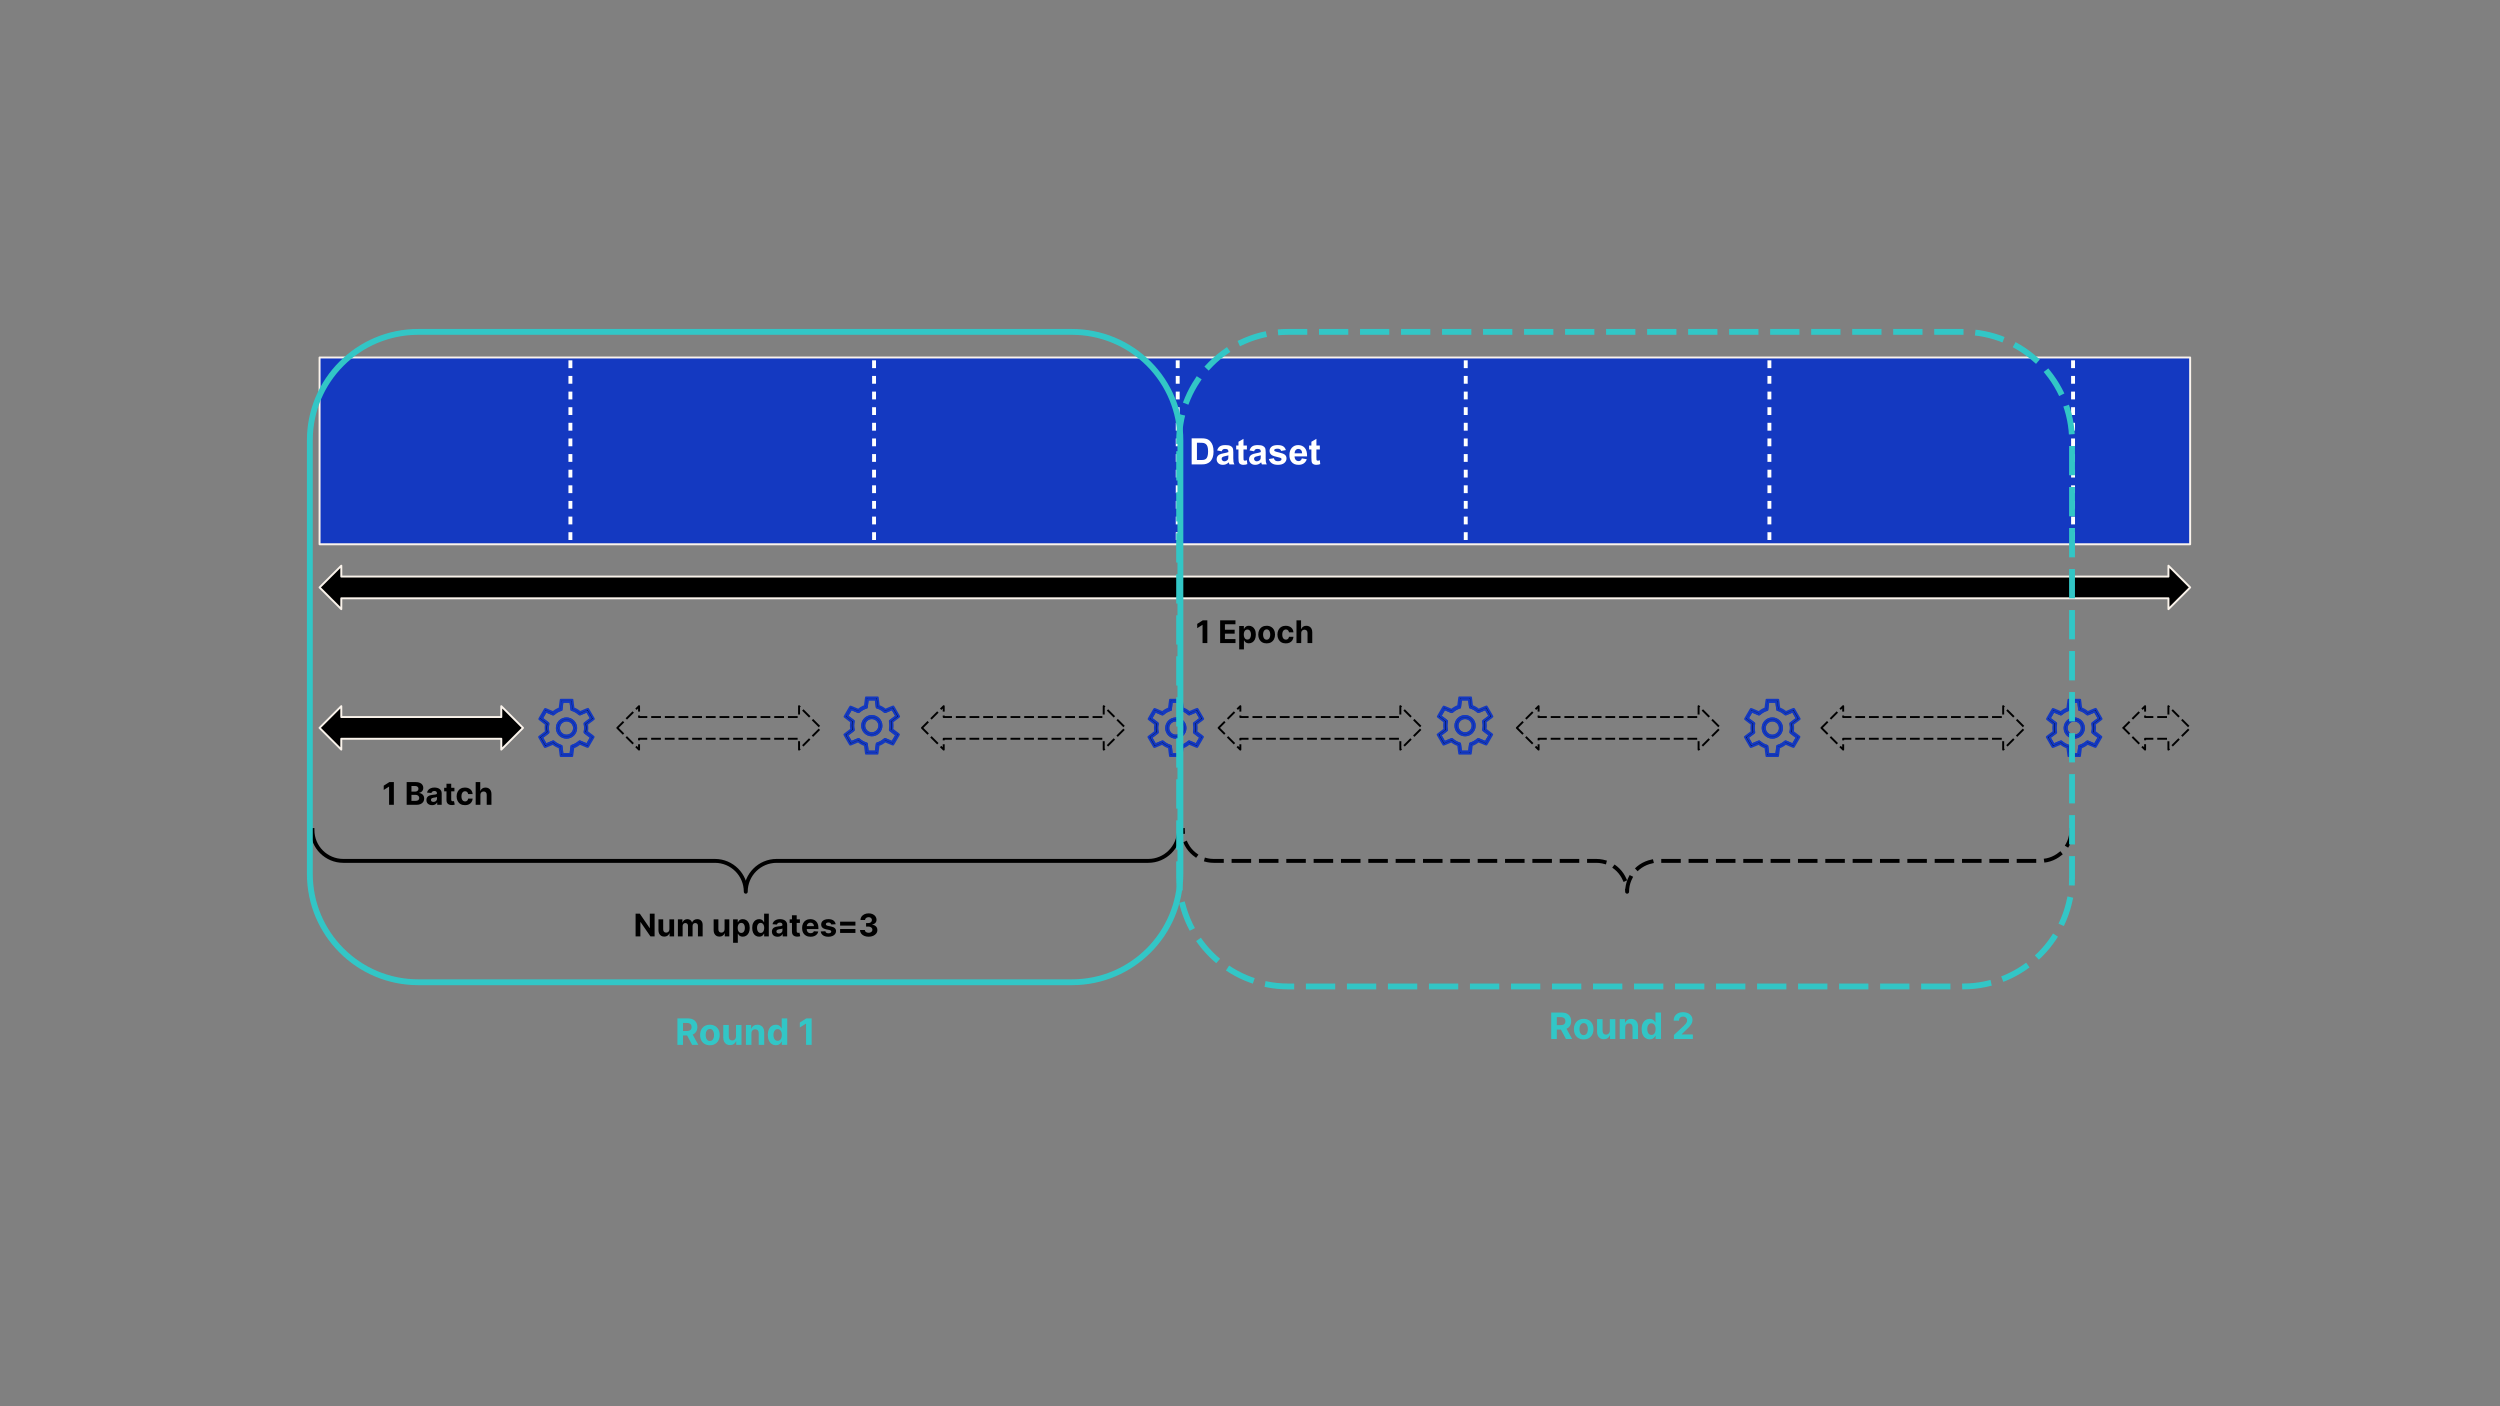 <svg version="1.1" viewBox="0.0 0.0 1280.0 720.0" fill="none" stroke="none" stroke-linecap="square" stroke-miterlimit="10" xmlns:xlink="http://www.w3.org/1999/xlink" xmlns="http://www.w3.org/2000/svg"><rect x="0.0" y="0.0" width="1280.0" height="720.0" fill="#808080" stroke="none"/><clipPath id="g1ba12280121_0_15.0"><path d="m0 0l1280.0 0l0 720.0l-1280.0 0l0 -720.0z" clip-rule="nonzero"/></clipPath><g clip-path="url(#g1ba12280121_0_15.0)"><path fill="none" d="m0 0l1280.0 0l0 720.0l-1280.0 0z" fill-rule="evenodd"/><path fill="#1439c1" d="m163.621 183.045l957.732 0l0 95.622l-957.732 0z" fill-rule="evenodd"/><path stroke="#faf3eb" stroke-width="1.0" stroke-linejoin="round" stroke-linecap="butt" d="m163.621 183.045l957.732 0l0 95.622l-957.732 0z" fill-rule="evenodd"/><path fill="#ffffff" d="m610.13 224.416l4.938 0q1.656 0 2.531 0.266q1.188 0.344 2.016 1.234q0.844 0.875 1.281 2.156q0.438 1.281 0.438 3.156q0 1.641 -0.406 2.844q-0.5 1.453 -1.438 2.359q-0.703 0.672 -1.891 1.062q-0.891 0.281 -2.391 0.281l-5.078 0l0 -13.359zm2.703 2.266l0 8.844l2.016 0q1.125 0 1.625 -0.125q0.656 -0.172 1.078 -0.562q0.438 -0.391 0.703 -1.281q0.281 -0.906 0.281 -2.453q0 -1.547 -0.281 -2.375q-0.266 -0.828 -0.766 -1.281q-0.484 -0.469 -1.234 -0.641q-0.562 -0.125 -2.219 -0.125l-1.203 0zm12.676 4.375l-2.328 -0.422q0.406 -1.406 1.359 -2.078q0.953 -0.672 2.844 -0.672q1.703 0 2.547 0.406q0.844 0.406 1.172 1.031q0.344 0.625 0.344 2.281l-0.016 3.0q0 1.266 0.109 1.875q0.125 0.609 0.469 1.297l-2.531 0q-0.109 -0.25 -0.25 -0.75q-0.062 -0.234 -0.094 -0.312q-0.656 0.641 -1.406 0.969q-0.734 0.312 -1.594 0.312q-1.484 0 -2.344 -0.812q-0.859 -0.812 -0.859 -2.047q0 -0.828 0.391 -1.469q0.391 -0.641 1.094 -0.969q0.703 -0.344 2.031 -0.609q1.797 -0.328 2.484 -0.625l0 -0.25q0 -0.75 -0.359 -1.062q-0.359 -0.312 -1.375 -0.312q-0.688 0 -1.078 0.281q-0.375 0.266 -0.609 0.938zm3.422 2.078q-0.484 0.156 -1.562 0.391q-1.062 0.219 -1.391 0.438q-0.5 0.359 -0.5 0.906q0 0.531 0.406 0.938q0.406 0.391 1.016 0.391q0.703 0 1.328 -0.469q0.469 -0.344 0.609 -0.844q0.094 -0.328 0.094 -1.25l0 -0.5zm9.485 -5.031l0 2.031l-1.75 0l0 3.906q0 1.188 0.047 1.391q0.047 0.188 0.219 0.312q0.188 0.125 0.438 0.125q0.359 0 1.031 -0.25l0.219 2.0q-0.891 0.375 -2.016 0.375q-0.703 0 -1.266 -0.234q-0.547 -0.234 -0.812 -0.594q-0.25 -0.375 -0.344 -1.0q-0.094 -0.453 -0.094 -1.812l0 -4.219l-1.172 0l0 -2.031l1.172 0l0 -1.922l2.578 -1.5l0 3.422l1.75 0zm3.681 2.953l-2.328 -0.422q0.406 -1.406 1.359 -2.078q0.953 -0.672 2.844 -0.672q1.703 0 2.547 0.406q0.844 0.406 1.172 1.031q0.344 0.625 0.344 2.281l-0.016 3.0q0 1.266 0.109 1.875q0.125 0.609 0.469 1.297l-2.531 0q-0.109 -0.25 -0.25 -0.75q-0.062 -0.234 -0.094 -0.312q-0.656 0.641 -1.406 0.969q-0.734 0.312 -1.594 0.312q-1.484 0 -2.344 -0.812q-0.859 -0.812 -0.859 -2.047q0 -0.828 0.391 -1.469q0.391 -0.641 1.094 -0.969q0.703 -0.344 2.031 -0.609q1.797 -0.328 2.484 -0.625l0 -0.25q0 -0.75 -0.359 -1.062q-0.359 -0.312 -1.375 -0.312q-0.688 0 -1.078 0.281q-0.375 0.266 -0.609 0.938zm3.422 2.078q-0.484 0.156 -1.562 0.391q-1.062 0.219 -1.391 0.438q-0.5 0.359 -0.5 0.906q0 0.531 0.406 0.938q0.406 0.391 1.016 0.391q0.703 0 1.328 -0.469q0.469 -0.344 0.609 -0.844q0.094 -0.328 0.094 -1.25l0 -0.5zm4.141 1.875l2.562 -0.391q0.172 0.75 0.672 1.141q0.5 0.391 1.406 0.391q0.984 0 1.484 -0.375q0.344 -0.25 0.344 -0.672q0 -0.297 -0.188 -0.484q-0.188 -0.188 -0.859 -0.344q-3.094 -0.688 -3.922 -1.25q-1.141 -0.781 -1.141 -2.172q0 -1.266 0.984 -2.109q1.0 -0.859 3.078 -0.859q1.984 0 2.953 0.656q0.969 0.641 1.328 1.906l-2.406 0.438q-0.156 -0.562 -0.594 -0.859q-0.422 -0.297 -1.234 -0.297q-1.0 0 -1.438 0.281q-0.297 0.203 -0.297 0.516q0 0.266 0.25 0.469q0.344 0.25 2.391 0.719q2.047 0.453 2.859 1.141q0.797 0.672 0.797 1.891q0 1.344 -1.109 2.297q-1.109 0.953 -3.281 0.953q-1.984 0 -3.141 -0.797q-1.141 -0.812 -1.5 -2.188zm16.876 -0.312l2.547 0.422q-0.484 1.406 -1.547 2.141q-1.062 0.734 -2.656 0.734q-2.516 0 -3.734 -1.656q-0.953 -1.312 -0.953 -3.328q0 -2.406 1.25 -3.766q1.266 -1.359 3.188 -1.359q2.156 0 3.406 1.422q1.25 1.422 1.188 4.375l-6.406 0q0.031 1.141 0.609 1.781q0.594 0.625 1.484 0.625q0.594 0 1.0 -0.328q0.422 -0.328 0.625 -1.062zm0.156 -2.594q-0.031 -1.109 -0.578 -1.688q-0.547 -0.578 -1.328 -0.578q-0.844 0 -1.391 0.609q-0.547 0.609 -0.531 1.656l3.828 0zm9.063 -4.0l0 2.031l-1.75 0l0 3.906q0 1.188 0.047 1.391q0.047 0.188 0.219 0.312q0.188 0.125 0.438 0.125q0.359 0 1.031 -0.25l0.219 2.0q-0.891 0.375 -2.016 0.375q-0.703 0 -1.266 -0.234q-0.547 -0.234 -0.812 -0.594q-0.25 -0.375 -0.344 -1.0q-0.094 -0.453 -0.094 -1.812l0 -4.219l-1.172 0l0 -2.031l1.172 0l0 -1.922l2.578 -1.5l0 3.422l1.75 0z" fill-rule="nonzero"/><path fill="#000000" d="m163.629 300.766l11.118 -11.118l0 5.559l935.496 0l0 -5.559l11.118 11.118l-11.118 11.118l0 -5.559l-935.496 0l0 5.559z" fill-rule="evenodd"/><path stroke="#faf3eb" stroke-width="1.0" stroke-linejoin="round" stroke-linecap="butt" d="m163.629 300.766l11.118 -11.118l0 5.559l935.496 0l0 -5.559l11.118 11.118l-11.118 11.118l0 -5.559l-935.496 0l0 5.559z" fill-rule="evenodd"/><path fill="#000000" fill-opacity="0.0" d="m602.125 304.877l80.724 0l0 38.772l-80.724 0z" fill-rule="evenodd"/><path fill="#000000" d="m618.155 317.596l0 11.641l-2.453 0l0 -9.297l-0.062 0l-2.672 1.672l0 -2.188l2.875 -1.828l2.312 0zm6.555 11.641l0 -11.641l7.844 0l0 2.031l-5.391 0l0 2.781l4.984 0l0 2.016l-4.984 0l0 2.781l5.406 0l0 2.031l-7.859 0zm9.754 3.266l0 -12.0l2.391 0l0 1.469l0.094 0q0.172 -0.344 0.469 -0.703q0.312 -0.375 0.797 -0.625q0.484 -0.25 1.219 -0.25q0.953 0 1.766 0.5q0.812 0.5 1.297 1.5q0.484 0.984 0.484 2.484q0 1.469 -0.469 2.469q-0.469 1.0 -1.281 1.516q-0.797 0.516 -1.797 0.516q-0.703 0 -1.203 -0.234q-0.484 -0.234 -0.797 -0.578q-0.312 -0.359 -0.484 -0.719l-0.062 0l0 4.656l-2.422 0zm2.359 -7.625q0 0.781 0.219 1.359q0.219 0.578 0.625 0.906q0.406 0.312 1.0 0.312q0.594 0 1.0 -0.328q0.406 -0.328 0.609 -0.906q0.219 -0.594 0.219 -1.344q0 -0.766 -0.219 -1.328q-0.203 -0.578 -0.609 -0.906q-0.406 -0.328 -1.0 -0.328q-0.594 0 -1.0 0.312q-0.406 0.312 -0.625 0.891q-0.219 0.578 -0.219 1.359zm11.697 4.531q-1.328 0 -2.297 -0.562q-0.953 -0.562 -1.484 -1.578q-0.516 -1.016 -0.516 -2.359q0 -1.359 0.516 -2.359q0.531 -1.016 1.484 -1.578q0.969 -0.578 2.297 -0.578q1.328 0 2.281 0.578q0.969 0.562 1.484 1.578q0.531 1.0 0.531 2.359q0 1.344 -0.531 2.359q-0.516 1.016 -1.484 1.578q-0.953 0.562 -2.281 0.562zm0.016 -1.875q0.594 0 1.0 -0.344q0.406 -0.344 0.609 -0.938q0.219 -0.594 0.219 -1.359q0 -0.766 -0.219 -1.359q-0.203 -0.594 -0.609 -0.938q-0.406 -0.359 -1.0 -0.359q-0.609 0 -1.031 0.359q-0.406 0.344 -0.609 0.938q-0.203 0.594 -0.203 1.359q0 0.766 0.203 1.359q0.203 0.594 0.609 0.938q0.422 0.344 1.031 0.344zm9.802 1.875q-1.344 0 -2.312 -0.562q-0.953 -0.578 -1.469 -1.594q-0.516 -1.016 -0.516 -2.344q0 -1.344 0.516 -2.359q0.531 -1.016 1.484 -1.578q0.969 -0.578 2.281 -0.578q1.156 0 2.0 0.422q0.859 0.406 1.359 1.156q0.5 0.75 0.562 1.766l-2.297 0q-0.094 -0.656 -0.5 -1.047q-0.406 -0.406 -1.078 -0.406q-0.562 0 -0.984 0.312q-0.406 0.297 -0.641 0.875q-0.234 0.578 -0.234 1.406q0 0.828 0.219 1.422q0.234 0.578 0.656 0.891q0.422 0.297 0.984 0.297q0.422 0 0.75 -0.156q0.328 -0.172 0.547 -0.5q0.219 -0.328 0.281 -0.797l2.297 0q-0.062 1.0 -0.547 1.766q-0.484 0.75 -1.344 1.188q-0.844 0.422 -2.016 0.422zm7.882 -5.219l0 5.047l-2.422 0l0 -11.641l2.344 0l0 4.453l0.109 0q0.297 -0.766 0.953 -1.203q0.656 -0.453 1.656 -0.453q0.906 0 1.578 0.406q0.688 0.391 1.062 1.125q0.375 0.734 0.375 1.75l0 5.562l-2.422 0l0 -5.125q0 -0.812 -0.406 -1.25q-0.406 -0.453 -1.156 -0.453q-0.484 0 -0.875 0.219q-0.375 0.203 -0.594 0.609q-0.203 0.391 -0.203 0.953z" fill-rule="nonzero"/><path fill="#000000" fill-opacity="0.0" d="m603.692 424.978c0 8.723 -7.072 15.795 -15.795 15.795l-190.268 0c-8.724 0 -15.795 7.072 -15.795 15.795l0 0c0 -8.723 -7.072 -15.795 -15.795 -15.795l-190.268 0l0 0c-8.723 0 -15.795 -7.072 -15.795 -15.795z" fill-rule="evenodd"/><path fill="#000000" fill-opacity="0.0" d="m603.692 424.978c0 8.723 -7.072 15.795 -15.795 15.795l-190.268 0c-8.724 0 -15.795 7.072 -15.795 15.795l0 0c0 -8.723 -7.072 -15.795 -15.795 -15.795l-190.268 0l0 0c-8.723 0 -15.795 -7.072 -15.795 -15.795" fill-rule="evenodd"/><path stroke="#000000" stroke-width="2.0" stroke-linejoin="round" stroke-linecap="butt" d="m603.692 424.978c0 8.723 -7.072 15.795 -15.795 15.795l-190.268 0c-8.724 0 -15.795 7.072 -15.795 15.795l0 0c0 -8.723 -7.072 -15.795 -15.795 -15.795l-190.268 0l0 0c-8.723 0 -15.795 -7.072 -15.795 -15.795" fill-rule="evenodd"/><path fill="#000000" fill-opacity="0.0" d="m314.117 455.081l146.205 0l0 38.772l-146.205 0z" fill-rule="evenodd"/><path fill="#000000" d="m335.155 467.801l0 11.641l-2.125 0l-5.062 -7.328l-0.094 0l0 7.328l-2.453 0l0 -11.641l2.156 0l5.016 7.328l0.109 0l0 -7.328l2.453 0zm7.574 7.922l0 -5.016l2.422 0l0 8.734l-2.328 0l0 -1.578l-0.094 0q-0.297 0.766 -0.984 1.234q-0.672 0.453 -1.656 0.453q-0.875 0 -1.547 -0.391q-0.656 -0.406 -1.031 -1.125q-0.375 -0.734 -0.375 -1.766l0 -5.562l2.422 0l0 5.125q0 0.781 0.406 1.234q0.406 0.438 1.094 0.438q0.438 0 0.812 -0.188q0.391 -0.203 0.625 -0.594q0.234 -0.406 0.234 -1.0zm4.355 3.719l0 -8.734l2.297 0l0 1.547l0.109 0q0.266 -0.766 0.906 -1.203q0.641 -0.453 1.531 -0.453q0.891 0 1.516 0.453q0.641 0.438 0.844 1.203l0.094 0q0.266 -0.75 0.969 -1.203q0.703 -0.453 1.656 -0.453q1.234 0 1.984 0.781q0.766 0.766 0.766 2.188l0 5.875l-2.406 0l0 -5.391q0 -0.734 -0.391 -1.094q-0.391 -0.359 -0.969 -0.359q-0.656 0 -1.031 0.422q-0.359 0.406 -0.359 1.094l0 5.328l-2.344 0l0 -5.438q0 -0.641 -0.375 -1.016q-0.359 -0.391 -0.953 -0.391q-0.406 0 -0.734 0.203q-0.312 0.203 -0.5 0.562q-0.188 0.359 -0.188 0.844l0 5.234l-2.422 0zm23.895 -3.719l0 -5.016l2.422 0l0 8.734l-2.328 0l0 -1.578l-0.094 0q-0.297 0.766 -0.984 1.234q-0.672 0.453 -1.656 0.453q-0.875 0 -1.547 -0.391q-0.656 -0.406 -1.031 -1.125q-0.375 -0.734 -0.375 -1.766l0 -5.562l2.422 0l0 5.125q0 0.781 0.406 1.234q0.406 0.438 1.094 0.438q0.438 0 0.812 -0.188q0.391 -0.203 0.625 -0.594q0.234 -0.406 0.234 -1.0zm4.355 6.984l0 -12.0l2.391 0l0 1.469l0.094 0q0.172 -0.344 0.469 -0.703q0.312 -0.375 0.797 -0.625q0.484 -0.25 1.219 -0.25q0.953 0 1.766 0.5q0.812 0.5 1.297 1.5q0.484 0.984 0.484 2.484q0 1.469 -0.469 2.469q-0.469 1.0 -1.281 1.516q-0.797 0.516 -1.797 0.516q-0.703 0 -1.203 -0.234q-0.484 -0.234 -0.797 -0.578q-0.312 -0.359 -0.484 -0.719l-0.062 0l0 4.656l-2.422 0zm2.359 -7.625q0 0.781 0.219 1.359q0.219 0.578 0.625 0.906q0.406 0.312 1.0 0.312q0.594 0 1.0 -0.328q0.406 -0.328 0.609 -0.906q0.219 -0.594 0.219 -1.344q0 -0.766 -0.219 -1.328q-0.203 -0.578 -0.609 -0.906q-0.406 -0.328 -1.0 -0.328q-0.594 0 -1.0 0.312q-0.406 0.312 -0.625 0.891q-0.219 0.578 -0.219 1.359zm10.979 4.5q-1.0 0 -1.812 -0.516q-0.797 -0.516 -1.266 -1.516q-0.469 -1.0 -0.469 -2.469q0 -1.5 0.484 -2.484q0.484 -1.0 1.281 -1.5q0.812 -0.5 1.766 -0.5q0.734 0 1.219 0.25q0.5 0.25 0.797 0.625q0.312 0.359 0.469 0.703l0.078 0l0 -4.375l2.406 0l0 11.641l-2.375 0l0 -1.391l-0.109 0q-0.172 0.359 -0.484 0.719q-0.297 0.344 -0.797 0.578q-0.484 0.234 -1.188 0.234zm0.766 -1.922q0.578 0 0.984 -0.312q0.406 -0.328 0.625 -0.906q0.219 -0.578 0.219 -1.359q0 -0.781 -0.219 -1.359q-0.203 -0.578 -0.625 -0.891q-0.406 -0.312 -0.984 -0.312q-0.594 0 -1.016 0.328q-0.406 0.328 -0.625 0.906q-0.203 0.562 -0.203 1.328q0 0.75 0.219 1.344q0.219 0.578 0.625 0.906q0.406 0.328 1.0 0.328zm8.665 1.953q-0.828 0 -1.484 -0.297q-0.656 -0.297 -1.031 -0.875q-0.375 -0.578 -0.375 -1.438q0 -0.734 0.266 -1.219q0.266 -0.5 0.719 -0.797q0.469 -0.297 1.047 -0.453q0.594 -0.156 1.234 -0.219q0.766 -0.078 1.234 -0.141q0.469 -0.078 0.672 -0.219q0.219 -0.141 0.219 -0.422l0 -0.031q0 -0.547 -0.344 -0.844q-0.344 -0.297 -0.953 -0.297q-0.656 0 -1.047 0.297q-0.375 0.281 -0.5 0.719l-2.25 -0.188q0.172 -0.797 0.672 -1.375q0.5 -0.578 1.297 -0.891q0.797 -0.328 1.844 -0.328q0.719 0 1.391 0.172q0.672 0.172 1.188 0.531q0.516 0.359 0.812 0.922q0.312 0.547 0.312 1.328l0 5.891l-2.297 0l0 -1.203l-0.078 0q-0.203 0.406 -0.562 0.719q-0.344 0.297 -0.844 0.484q-0.484 0.172 -1.141 0.172zm0.688 -1.672q0.547 0 0.953 -0.219q0.406 -0.219 0.641 -0.578q0.234 -0.359 0.234 -0.828l0 -0.922q-0.109 0.078 -0.312 0.141q-0.203 0.047 -0.453 0.109q-0.234 0.047 -0.484 0.078q-0.234 0.031 -0.438 0.062q-0.422 0.062 -0.75 0.203q-0.312 0.141 -0.484 0.375q-0.172 0.219 -0.172 0.562q0 0.5 0.359 0.766q0.359 0.25 0.906 0.25zm10.753 -7.234l0 1.828l-5.25 0l0 -1.828l5.25 0zm-4.062 -2.078l2.422 0l0 8.125q0 0.344 0.094 0.531q0.109 0.172 0.297 0.25q0.188 0.078 0.422 0.078q0.172 0 0.344 -0.031q0.172 -0.031 0.266 -0.047l0.375 1.797q-0.188 0.062 -0.516 0.141q-0.328 0.078 -0.797 0.094q-0.875 0.031 -1.531 -0.234q-0.656 -0.266 -1.016 -0.828q-0.359 -0.562 -0.359 -1.422l0 -8.453zm9.516 10.984q-1.344 0 -2.312 -0.547q-0.969 -0.547 -1.5 -1.547q-0.516 -1.016 -0.516 -2.406q0 -1.344 0.516 -2.359q0.531 -1.016 1.484 -1.578q0.953 -0.578 2.234 -0.578q0.859 0 1.609 0.281q0.75 0.266 1.312 0.828q0.562 0.547 0.875 1.391q0.312 0.828 0.312 1.938l0 0.656l-7.375 0l0 -1.5l5.094 0q0 -0.516 -0.234 -0.922q-0.219 -0.406 -0.625 -0.625q-0.391 -0.234 -0.922 -0.234q-0.562 0 -0.984 0.25q-0.422 0.25 -0.656 0.672q-0.234 0.422 -0.25 0.938l0 1.438q0 0.641 0.234 1.125q0.25 0.469 0.688 0.719q0.453 0.25 1.062 0.25q0.406 0 0.734 -0.109q0.344 -0.109 0.578 -0.328q0.234 -0.234 0.359 -0.562l2.234 0.141q-0.156 0.812 -0.688 1.406q-0.531 0.594 -1.359 0.938q-0.828 0.328 -1.906 0.328zm12.859 -6.406l-2.219 0.125q-0.062 -0.281 -0.25 -0.5q-0.188 -0.234 -0.5 -0.375q-0.297 -0.141 -0.719 -0.141q-0.562 0 -0.953 0.234q-0.375 0.234 -0.375 0.625q0 0.312 0.25 0.531q0.25 0.219 0.859 0.344l1.578 0.328q1.266 0.25 1.891 0.844q0.625 0.578 0.625 1.516q0 0.859 -0.5 1.516q-0.5 0.641 -1.375 1.0q-0.875 0.359 -2.0 0.359q-1.734 0 -2.766 -0.719q-1.031 -0.734 -1.203 -1.984l2.375 -0.125q0.109 0.531 0.516 0.812q0.422 0.266 1.078 0.266q0.641 0 1.016 -0.234q0.391 -0.25 0.406 -0.641q-0.016 -0.344 -0.281 -0.547q-0.266 -0.219 -0.844 -0.328l-1.516 -0.297q-1.266 -0.266 -1.891 -0.891q-0.625 -0.625 -0.625 -1.609q0 -0.844 0.453 -1.453q0.469 -0.609 1.297 -0.938q0.828 -0.328 1.953 -0.328q1.656 0 2.594 0.703q0.953 0.703 1.125 1.906zm2.27 0.703l0 -2.016l7.844 0l0 2.016l-7.844 0zm0 3.766l0 -2.016l7.844 0l0 2.016l-7.844 0zm14.609 1.922q-1.281 0 -2.281 -0.438q-0.984 -0.438 -1.562 -1.203q-0.562 -0.781 -0.578 -1.812l2.484 0q0.016 0.438 0.266 0.766q0.266 0.312 0.688 0.484q0.438 0.172 0.984 0.172q0.562 0 0.984 -0.188q0.438 -0.203 0.688 -0.547q0.25 -0.359 0.25 -0.828q0 -0.453 -0.266 -0.812q-0.266 -0.375 -0.75 -0.578q-0.469 -0.203 -1.125 -0.203l-1.094 0l0 -1.797l1.094 0q0.547 0 0.969 -0.188q0.438 -0.203 0.672 -0.547q0.25 -0.344 0.25 -0.812q0 -0.438 -0.219 -0.766q-0.203 -0.328 -0.578 -0.516q-0.359 -0.188 -0.859 -0.188q-0.5 0 -0.922 0.188q-0.406 0.172 -0.656 0.5q-0.25 0.328 -0.266 0.766l-2.359 0q0.016 -1.0 0.562 -1.766q0.562 -0.766 1.5 -1.203q0.953 -0.438 2.156 -0.438q1.203 0 2.109 0.438q0.906 0.438 1.406 1.188q0.5 0.734 0.5 1.656q0 0.969 -0.609 1.625q-0.609 0.656 -1.594 0.828l0 0.094q1.281 0.172 1.953 0.891q0.688 0.719 0.672 1.812q0.016 1.0 -0.562 1.766q-0.578 0.766 -1.594 1.219q-1.016 0.438 -2.312 0.438z" fill-rule="nonzero"/><path fill="#000000" fill-opacity="0.0" d="m1060.55 424.978c0 8.723 -7.072 15.795 -15.795 15.795l-195.874 0c-8.723 0 -15.795 7.072 -15.795 15.795l0 0c0 -8.723 -7.072 -15.795 -15.795 -15.795l-195.874 0l0 0c-8.724 0 -15.795 -7.072 -15.795 -15.795z" fill-rule="evenodd"/><path fill="#000000" fill-opacity="0.0" d="m1060.55 424.978c0 8.723 -7.072 15.795 -15.795 15.795l-195.874 0c-8.723 0 -15.795 7.072 -15.795 15.795l0 0c0 -8.723 -7.072 -15.795 -15.795 -15.795l-195.874 0l0 0c-8.724 0 -15.795 -7.072 -15.795 -15.795" fill-rule="evenodd"/><path stroke="#000000" stroke-width="2.0" stroke-linejoin="round" stroke-linecap="butt" stroke-dasharray="8.0,6.0" d="m1060.55 424.978c0 8.723 -7.072 15.795 -15.795 15.795l-195.874 0c-8.723 0 -15.795 7.072 -15.795 15.795l0 0c0 -8.723 -7.072 -15.795 -15.795 -15.795l-195.874 0l0 0c-8.724 0 -15.795 -7.072 -15.795 -15.795" fill-rule="evenodd"/><path fill="#000000" d="m163.621 372.68l11.118 -11.118l0 5.559l81.921 0l0 -5.559l11.118 11.118l-11.118 11.118l0 -5.559l-81.921 0l0 5.559z" fill-rule="evenodd"/><path stroke="#faf3eb" stroke-width="1.0" stroke-linejoin="round" stroke-linecap="butt" d="m163.621 372.68l11.118 -11.118l0 5.559l81.921 0l0 -5.559l11.118 11.118l-11.118 11.118l0 -5.559l-81.921 0l0 5.559z" fill-rule="evenodd"/><path fill="#000000" fill-opacity="0.0" d="m183.747 387.714l80.724 0l0 38.772l-80.724 0z" fill-rule="evenodd"/><path fill="#000000" d="m201.655 400.433l0 11.641l-2.453 0l0 -9.297l-0.062 0l-2.672 1.672l0 -2.188l2.875 -1.828l2.312 0zm6.555 11.641l0 -11.641l4.656 0q1.281 0 2.141 0.391q0.859 0.375 1.281 1.047q0.438 0.672 0.438 1.547q0 0.688 -0.281 1.203q-0.266 0.516 -0.734 0.844q-0.469 0.312 -1.078 0.453l0 0.109q0.656 0.031 1.234 0.391q0.594 0.344 0.953 0.969q0.359 0.609 0.359 1.469q0 0.922 -0.453 1.656q-0.453 0.719 -1.344 1.141q-0.891 0.422 -2.203 0.422l-4.969 0zm2.453 -2.016l2.016 0q1.016 0 1.484 -0.391q0.484 -0.391 0.484 -1.047q0 -0.484 -0.234 -0.859q-0.234 -0.375 -0.672 -0.578q-0.422 -0.219 -1.016 -0.219l-2.062 0l0 3.094zm0 -4.75l1.828 0q0.5 0 0.891 -0.172q0.406 -0.188 0.625 -0.516q0.234 -0.328 0.234 -0.797q0 -0.625 -0.453 -1.0q-0.438 -0.391 -1.25 -0.391l-1.875 0l0 2.875zm10.558 6.938q-0.828 0 -1.484 -0.297q-0.656 -0.297 -1.031 -0.875q-0.375 -0.578 -0.375 -1.438q0 -0.734 0.266 -1.219q0.266 -0.5 0.719 -0.797q0.469 -0.297 1.047 -0.453q0.594 -0.156 1.234 -0.219q0.766 -0.078 1.234 -0.141q0.469 -0.078 0.672 -0.219q0.219 -0.141 0.219 -0.422l0 -0.031q0 -0.547 -0.344 -0.844q-0.344 -0.297 -0.953 -0.297q-0.656 0 -1.047 0.297q-0.375 0.281 -0.5 0.719l-2.25 -0.188q0.172 -0.797 0.672 -1.375q0.5 -0.578 1.297 -0.891q0.797 -0.328 1.844 -0.328q0.719 0 1.391 0.172q0.672 0.172 1.188 0.531q0.516 0.359 0.812 0.922q0.312 0.547 0.312 1.328l0 5.891l-2.297 0l0 -1.203l-0.078 0q-0.203 0.406 -0.562 0.719q-0.344 0.297 -0.844 0.484q-0.484 0.172 -1.141 0.172zm0.688 -1.672q0.547 0 0.953 -0.219q0.406 -0.219 0.641 -0.578q0.234 -0.359 0.234 -0.828l0 -0.922q-0.109 0.078 -0.312 0.141q-0.203 0.047 -0.453 0.109q-0.234 0.047 -0.484 0.078q-0.234 0.031 -0.438 0.062q-0.422 0.062 -0.75 0.203q-0.312 0.141 -0.484 0.375q-0.172 0.219 -0.172 0.562q0 0.5 0.359 0.766q0.359 0.25 0.906 0.25zm10.753 -7.234l0 1.828l-5.25 0l0 -1.828l5.25 0zm-4.062 -2.078l2.422 0l0 8.125q0 0.344 0.094 0.531q0.109 0.172 0.297 0.25q0.188 0.078 0.422 0.078q0.172 0 0.344 -0.031q0.172 -0.031 0.266 -0.047l0.375 1.797q-0.188 0.062 -0.516 0.141q-0.328 0.078 -0.797 0.094q-0.875 0.031 -1.531 -0.234q-0.656 -0.266 -1.016 -0.828q-0.359 -0.562 -0.359 -1.422l0 -8.453zm9.484 10.984q-1.344 0 -2.312 -0.562q-0.953 -0.578 -1.469 -1.594q-0.516 -1.016 -0.516 -2.344q0 -1.344 0.516 -2.359q0.531 -1.016 1.484 -1.578q0.969 -0.578 2.281 -0.578q1.156 0 2.0 0.422q0.859 0.406 1.359 1.156q0.5 0.75 0.562 1.766l-2.297 0q-0.094 -0.656 -0.5 -1.047q-0.406 -0.406 -1.078 -0.406q-0.562 0 -0.984 0.312q-0.406 0.297 -0.641 0.875q-0.234 0.578 -0.234 1.406q0 0.828 0.219 1.422q0.234 0.578 0.656 0.891q0.422 0.297 0.984 0.297q0.422 0 0.75 -0.156q0.328 -0.172 0.547 -0.5q0.219 -0.328 0.281 -0.797l2.297 0q-0.062 1.0 -0.547 1.766q-0.484 0.75 -1.344 1.188q-0.844 0.422 -2.016 0.422zm7.882 -5.219l0 5.047l-2.422 0l0 -11.641l2.344 0l0 4.453l0.109 0q0.297 -0.766 0.953 -1.203q0.656 -0.453 1.656 -0.453q0.906 0 1.578 0.406q0.688 0.391 1.062 1.125q0.375 0.734 0.375 1.75l0 5.562l-2.422 0l0 -5.125q0 -0.812 -0.406 -1.25q-0.406 -0.453 -1.156 -0.453q-0.484 0 -0.875 0.219q-0.375 0.203 -0.594 0.609q-0.203 0.391 -0.203 0.953z" fill-rule="nonzero"/><path fill="#000000" fill-opacity="0.0" d="m316.075 372.68l11.118 -11.118l0 5.559l81.921 0l0 -5.559l11.118 11.118l-11.118 11.118l0 -5.559l-81.921 0l0 5.559z" fill-rule="evenodd"/><path stroke="#000000" stroke-width="1.0" stroke-linejoin="round" stroke-linecap="butt" stroke-dasharray="4.0,3.0" d="m316.075 372.68l11.118 -11.118l0 5.559l81.921 0l0 -5.559l11.118 11.118l-11.118 11.118l0 -5.559l-81.921 0l0 5.559z" fill-rule="evenodd"/><path fill="#000000" fill-opacity="0.0" d="m1087.169 372.68l11.118 -11.118l0 5.559l11.937 0l0 -5.559l11.118 11.118l-11.118 11.118l0 -5.559l-11.937 0l0 5.559z" fill-rule="evenodd"/><path stroke="#000000" stroke-width="1.0" stroke-linejoin="round" stroke-linecap="butt" stroke-dasharray="4.0,3.0" d="m1087.169 372.68l11.118 -11.118l0 5.559l11.937 0l0 -5.559l11.118 11.118l-11.118 11.118l0 -5.559l-11.937 0l0 5.559z" fill-rule="evenodd"/><path fill="#000000" fill-opacity="0.0" d="m1061.405 185.488l0 90.737" fill-rule="evenodd"/><path stroke="#ffffff" stroke-width="2.0" stroke-linejoin="round" stroke-linecap="butt" stroke-dasharray="2.0,6.0" d="m1061.405 185.488l0 90.737" fill-rule="evenodd"/><path fill="#000000" fill-opacity="0.0" d="m905.933 185.488l0 90.737" fill-rule="evenodd"/><path stroke="#ffffff" stroke-width="2.0" stroke-linejoin="round" stroke-linecap="butt" stroke-dasharray="2.0,6.0" d="m905.933 185.488l0 90.737" fill-rule="evenodd"/><path fill="#000000" fill-opacity="0.0" d="m750.461 185.488l0 90.737" fill-rule="evenodd"/><path stroke="#ffffff" stroke-width="2.0" stroke-linejoin="round" stroke-linecap="butt" stroke-dasharray="2.0,6.0" d="m750.461 185.488l0 90.737" fill-rule="evenodd"/><path fill="#000000" fill-opacity="0.0" d="m602.989 185.488l0 90.737" fill-rule="evenodd"/><path stroke="#ffffff" stroke-width="2.0" stroke-linejoin="round" stroke-linecap="butt" stroke-dasharray="2.0,6.0" d="m602.989 185.488l0 90.737" fill-rule="evenodd"/><path fill="#000000" fill-opacity="0.0" d="m447.517 185.488l0 90.737" fill-rule="evenodd"/><path stroke="#ffffff" stroke-width="2.0" stroke-linejoin="round" stroke-linecap="butt" stroke-dasharray="2.0,6.0" d="m447.517 185.488l0 90.737" fill-rule="evenodd"/><path fill="#000000" fill-opacity="0.0" d="m292.045 185.488l0 90.737" fill-rule="evenodd"/><path stroke="#ffffff" stroke-width="2.0" stroke-linejoin="round" stroke-linecap="butt" stroke-dasharray="2.0,6.0" d="m292.045 185.488l0 90.737" fill-rule="evenodd"/><path fill="#000000" fill-opacity="0.0" d="m293.645 371.278c0.818 1.979 -0.123 4.246 -2.101 5.064c-1.979 0.818 -4.246 -0.122 -5.064 -2.101c-0.818 -1.979 0.123 -4.246 2.101 -5.064c1.979 -0.818 4.246 0.123 5.064 2.101z" fill-rule="evenodd"/><path stroke="#1439c1" stroke-width="1.0" stroke-linejoin="round" stroke-linecap="butt" d="m293.645 371.278c0.818 1.979 -0.123 4.246 -2.101 5.064c-1.979 0.818 -4.246 -0.122 -5.064 -2.101c-0.818 -1.979 0.123 -4.246 2.101 -5.064c1.979 -0.818 4.246 0.123 5.064 2.101z" fill-rule="evenodd"/><path fill="#000000" fill-opacity="0.0" d="m299.585 375.29c-0.051 -0.035 -0.095 -0.079 -0.13 -0.13l-0.11 -0.09l0 -0.14c-0.015 -0.059 -0.015 -0.121 0 -0.18c0.14 -0.658 0.214 -1.329 0.22 -2.002c-0.006 -0.673 -0.08 -1.344 -0.22 -2.002c-0.015 -0.059 -0.015 -0.121 0 -0.18l0 -0.15l0.11 -0.08c0.035 -0.051 0.079 -0.095 0.13 -0.13l3.053 -2.312l-2.102 -3.623l-3.533 1.491l-0.18 0l-0.13 0l-0.11 -0.1c-0.056 -0.018 -0.108 -0.049 -0.15 -0.09c-1.018 -0.934 -2.227 -1.634 -3.543 -2.052c-0.056 -0.021 -0.11 -0.047 -0.16 -0.08l-0.14 0l0 -0.14c-0.021 -0.055 -0.038 -0.112 -0.05 -0.17l-0.48 -3.793l-4.103 0l-0.43 3.833c-0.007 0.059 -0.024 0.117 -0.05 0.17l0 0.14l-0.14 0c-0.049 0.035 -0.103 0.062 -0.16 0.08c-1.314 0.422 -2.523 1.122 -3.543 2.052c-0.044 0.041 -0.095 0.075 -0.15 0.1l-0.11 0.09l-0.13 0l-0.18 0l-3.543 -1.531l-2.062 3.543l3.063 2.312c0.051 0.035 0.095 0.079 0.13 0.13l0.12 0.09l0 0.14c0.015 0.059 0.015 0.121 0 0.18c-0.29 1.346 -0.29 2.738 0 4.083c0.015 0.059 0.015 0.121 0 0.18l0 0.14l-0.12 0.09c-0.035 0.051 -0.079 0.095 -0.13 0.13l-3.052 2.312l2.052 3.543l3.533 -1.491l0.18 0l0.13 -0.05l0.11 0.09c0.055 0.025 0.106 0.059 0.15 0.1c1.022 0.916 2.231 1.599 3.543 2.002c0.057 0.018 0.111 0.045 0.16 0.08l0.14 0.05l0 0.14c0.026 0.054 0.043 0.111 0.05 0.17l0.48 3.793l4.103 0l0.48 -3.793c0.012 -0.058 0.029 -0.115 0.05 -0.17l0 -0.14l0.14 -0.05c0.05 -0.033 0.104 -0.059 0.16 -0.08c1.31 -0.407 2.518 -1.09 3.543 -2.002c0.044 -0.041 0.095 -0.075 0.15 -0.1l0.11 -0.09l0.13 0.05l0.18 0l3.493 1.491l2.062 -3.543zm-9.528 2.412c-2.726 0 -4.938 -2.207 -4.944 -4.934c0 -2.731 2.214 -4.944 4.944 -4.944c2.726 0.006 4.934 2.217 4.934 4.944c0 2.725 -2.209 4.934 -4.934 4.934z" fill-rule="evenodd"/><path stroke="#1439c1" stroke-width="1.0" stroke-linejoin="round" stroke-linecap="butt" d="m299.585 375.29c-0.051 -0.035 -0.095 -0.079 -0.13 -0.13l-0.11 -0.09l0 -0.14c-0.015 -0.059 -0.015 -0.121 0 -0.18c0.14 -0.658 0.214 -1.329 0.22 -2.002c-0.006 -0.673 -0.08 -1.344 -0.22 -2.002c-0.015 -0.059 -0.015 -0.121 0 -0.18l0 -0.15l0.11 -0.08c0.035 -0.051 0.079 -0.095 0.13 -0.13l3.053 -2.312l-2.102 -3.623l-3.533 1.491l-0.18 0l-0.13 0l-0.11 -0.1c-0.056 -0.018 -0.108 -0.049 -0.15 -0.09c-1.018 -0.934 -2.227 -1.634 -3.543 -2.052c-0.056 -0.021 -0.11 -0.047 -0.16 -0.08l-0.14 0l0 -0.14c-0.021 -0.055 -0.038 -0.112 -0.05 -0.17l-0.48 -3.793l-4.103 0l-0.43 3.833c-0.007 0.059 -0.024 0.117 -0.05 0.17l0 0.14l-0.14 0c-0.049 0.035 -0.103 0.062 -0.16 0.08c-1.314 0.422 -2.523 1.122 -3.543 2.052c-0.044 0.041 -0.095 0.075 -0.15 0.1l-0.11 0.09l-0.13 0l-0.18 0l-3.543 -1.531l-2.062 3.543l3.063 2.312c0.051 0.035 0.095 0.079 0.13 0.13l0.12 0.09l0 0.14c0.015 0.059 0.015 0.121 0 0.18c-0.29 1.346 -0.29 2.738 0 4.083c0.015 0.059 0.015 0.121 0 0.18l0 0.14l-0.12 0.09c-0.035 0.051 -0.079 0.095 -0.13 0.13l-3.052 2.312l2.052 3.543l3.533 -1.491l0.18 0l0.13 -0.05l0.11 0.09c0.055 0.025 0.106 0.059 0.15 0.1c1.022 0.916 2.231 1.599 3.543 2.002c0.057 0.018 0.111 0.045 0.16 0.08l0.14 0.05l0 0.14c0.026 0.054 0.043 0.111 0.05 0.17l0.48 3.793l4.103 0l0.48 -3.793c0.012 -0.058 0.029 -0.115 0.05 -0.17l0 -0.14l0.14 -0.05c0.05 -0.033 0.104 -0.059 0.16 -0.08c1.31 -0.407 2.518 -1.09 3.543 -2.002c0.044 -0.041 0.095 -0.075 0.15 -0.1l0.11 -0.09l0.13 0.05l0.18 0l3.493 1.491l2.062 -3.543zm-9.528 2.412c-2.726 0 -4.938 -2.207 -4.944 -4.934c0 -2.731 2.214 -4.944 4.944 -4.944c2.726 0.006 4.934 2.217 4.934 4.944c0 2.725 -2.209 4.934 -4.934 4.934z" fill-rule="evenodd"/><path fill="#000000" d="m303.659 377.031l-3.123 -2.392c0.12 -0.637 0.18 -1.284 0.18 -1.932c0.001 -0.648 -0.06 -1.295 -0.18 -1.932l3.163 -2.392c0.048 -0.036 0.088 -0.08 0.12 -0.13l0.22 -0.16l-0.14 -0.24c-0.013 -0.059 -0.033 -0.116 -0.06 -0.17l-2.522 -4.354c-0.035 -0.051 -0.075 -0.098 -0.12 -0.14l-0.13 -0.24l-0.25 0.11c-0.056 -0.01 -0.114 -0.01 -0.17 0l-3.673 1.541c-0.989 -0.848 -2.126 -1.506 -3.353 -1.942l-0.49 -3.923c-0.011 -0.058 -0.027 -0.115 -0.05 -0.17l0 -0.27l-0.27 0c-0.056 -0.01 -0.114 -0.01 -0.17 0l-5.114 0c-0.056 -0.01 -0.114 -0.01 -0.17 0l-0.27 0l0 0.27c-0.03 0.053 -0.051 0.11 -0.06 0.17l-0.5 3.963c-1.227 0.436 -2.364 1.094 -3.353 1.942l-3.663 -1.541l0 0c-0.056 -0.01 -0.114 -0.01 -0.17 0l-0.24 -0.1l-0.14 0.23c-0.044 0.04 -0.081 0.088 -0.11 0.14l-2.532 4.364c-0.03 0.053 -0.051 0.11 -0.06 0.17l-0.14 0.23l0.22 0.16c0.029 0.052 0.07 0.097 0.12 0.13l3.062 2.352c-0.24 1.277 -0.24 2.587 0 3.863l-3.163 2.392c-0.05 0.033 -0.091 0.078 -0.12 0.13l-0.22 0.16l0.14 0.23c0.009 0.06 0.03 0.118 0.06 0.17l2.532 4.364c0.029 0.053 0.066 0.1 0.11 0.14l0.14 0.23l0.24 -0.1c0.06 0.009 0.12 0.009 0.18 0l3.663 -1.541c1.019 0.843 2.187 1.488 3.443 1.902l0.49 3.923c0.009 0.06 0.03 0.118 0.06 0.17l0 0.27l0.27 0c0.056 0.01 0.114 0.01 0.17 0l5.014 0c0.056 0.01 0.114 0.01 0.17 0l0.27 0l0 -0.27c0.023 -0.055 0.039 -0.112 0.05 -0.17l0.49 -3.923c1.227 -0.436 2.364 -1.094 3.353 -1.942l3.673 1.541c0.056 0.01 0.114 0.01 0.17 0l0.25 0.1l0.13 -0.23c0.044 -0.04 0.081 -0.088 0.11 -0.14l2.532 -4.364c0.03 -0.053 0.051 -0.11 0.06 -0.17l0.14 -0.23l-0.22 -0.16c-0.012 -0.032 -0.029 -0.063 -0.05 -0.09zm-6.615 2.622l-0.18 0l-0.13 -0.05l-0.11 0.09c-0.055 0.025 -0.106 0.059 -0.15 0.1c-1.025 0.912 -2.233 1.595 -3.543 2.002c-0.056 0.021 -0.11 0.047 -0.16 0.08l-0.14 0.05l0 0.14c-0.021 0.055 -0.038 0.112 -0.05 0.17l-0.48 3.793l-4.103 0l-0.47 -3.783c-0.007 -0.059 -0.024 -0.117 -0.05 -0.17l0 -0.14l-0.14 -0.05c-0.049 -0.035 -0.103 -0.062 -0.16 -0.08c-1.312 -0.403 -2.521 -1.086 -3.543 -2.002c-0.044 -0.041 -0.095 -0.075 -0.15 -0.1l-0.11 -0.09l-0.13 0.05l-0.18 0l-3.543 1.481l-2.062 -3.543l3.063 -2.312c0.051 -0.035 0.095 -0.079 0.13 -0.13l0.12 -0.09l0 -0.14c0.015 -0.059 0.015 -0.121 0 -0.18c-0.29 -1.346 -0.29 -2.738 0 -4.083c0.015 -0.059 0.015 -0.121 0 -0.18l0 -0.14l-0.12 -0.09c-0.035 -0.051 -0.079 -0.095 -0.13 -0.13l-3.052 -2.312l2.052 -3.543l3.533 1.491l0.18 0l0.13 0l0.11 -0.09c0.055 -0.025 0.106 -0.059 0.15 -0.1c1.02 -0.93 2.229 -1.63 3.543 -2.052c0.057 -0.018 0.111 -0.045 0.16 -0.08l0.14 0l0 -0.14c0.026 -0.054 0.043 -0.111 0.05 -0.17l0.48 -3.793l4.103 0l0.48 3.793c0.012 0.058 0.029 0.115 0.05 0.17l0 0.14l0.14 0c0.05 0.033 0.104 0.059 0.16 0.08c1.316 0.418 2.525 1.118 3.543 2.052c0.042 0.041 0.094 0.072 0.15 0.09l0.11 0.1l0.13 0l0.18 0l3.493 -1.491l2.062 3.543l-3.052 2.312c-0.051 0.035 -0.095 0.079 -0.13 0.13l-0.11 0.08l0 0.15c-0.015 0.059 -0.015 0.121 0 0.18c0.14 0.658 0.214 1.329 0.22 2.002c-0.006 0.673 -0.08 1.344 -0.22 2.002c-0.015 0.059 -0.015 0.121 0 0.18l0 0.14l0.11 0.09c0.035 0.051 0.079 0.095 0.13 0.13l3.052 2.312l-2.062 3.623z" fill-rule="evenodd"/><path stroke="#1439c1" stroke-width="1.0" stroke-linejoin="round" stroke-linecap="butt" d="m303.659 377.031l-3.123 -2.392c0.12 -0.637 0.18 -1.284 0.18 -1.932c0.001 -0.648 -0.06 -1.295 -0.18 -1.932l3.163 -2.392c0.048 -0.036 0.088 -0.08 0.12 -0.13l0.22 -0.16l-0.14 -0.24c-0.013 -0.059 -0.033 -0.116 -0.06 -0.17l-2.522 -4.354c-0.035 -0.051 -0.075 -0.098 -0.12 -0.14l-0.13 -0.24l-0.25 0.11c-0.056 -0.01 -0.114 -0.01 -0.17 0l-3.673 1.541c-0.989 -0.848 -2.126 -1.506 -3.353 -1.942l-0.49 -3.923c-0.011 -0.058 -0.027 -0.115 -0.05 -0.17l0 -0.27l-0.27 0c-0.056 -0.01 -0.114 -0.01 -0.17 0l-5.114 0c-0.056 -0.01 -0.114 -0.01 -0.17 0l-0.27 0l0 0.27c-0.03 0.053 -0.051 0.11 -0.06 0.17l-0.5 3.963c-1.227 0.436 -2.364 1.094 -3.353 1.942l-3.663 -1.541l0 0c-0.056 -0.01 -0.114 -0.01 -0.17 0l-0.24 -0.1l-0.14 0.23c-0.044 0.04 -0.081 0.088 -0.11 0.14l-2.532 4.364c-0.03 0.053 -0.051 0.11 -0.06 0.17l-0.14 0.23l0.22 0.16c0.029 0.052 0.07 0.097 0.12 0.13l3.062 2.352c-0.24 1.277 -0.24 2.587 0 3.863l-3.163 2.392c-0.05 0.033 -0.091 0.078 -0.12 0.13l-0.22 0.16l0.14 0.23c0.009 0.06 0.03 0.118 0.06 0.17l2.532 4.364c0.029 0.053 0.066 0.1 0.11 0.14l0.14 0.23l0.24 -0.1c0.06 0.009 0.12 0.009 0.18 0l3.663 -1.541c1.019 0.843 2.187 1.488 3.443 1.902l0.49 3.923c0.009 0.06 0.03 0.118 0.06 0.17l0 0.27l0.27 0c0.056 0.01 0.114 0.01 0.17 0l5.014 0c0.056 0.01 0.114 0.01 0.17 0l0.27 0l0 -0.27c0.023 -0.055 0.039 -0.112 0.05 -0.17l0.49 -3.923c1.227 -0.436 2.364 -1.094 3.353 -1.942l3.673 1.541c0.056 0.01 0.114 0.01 0.17 0l0.25 0.1l0.13 -0.23c0.044 -0.04 0.081 -0.088 0.11 -0.14l2.532 -4.364c0.03 -0.053 0.051 -0.11 0.06 -0.17l0.14 -0.23l-0.22 -0.16c-0.012 -0.032 -0.029 -0.063 -0.05 -0.09zm-6.615 2.622l-0.18 0l-0.13 -0.05l-0.11 0.09c-0.055 0.025 -0.106 0.059 -0.15 0.1c-1.025 0.912 -2.233 1.595 -3.543 2.002c-0.056 0.021 -0.11 0.047 -0.16 0.08l-0.14 0.05l0 0.14c-0.021 0.055 -0.038 0.112 -0.05 0.17l-0.48 3.793l-4.103 0l-0.47 -3.783c-0.007 -0.059 -0.024 -0.117 -0.05 -0.17l0 -0.14l-0.14 -0.05c-0.049 -0.035 -0.103 -0.062 -0.16 -0.08c-1.312 -0.403 -2.521 -1.086 -3.543 -2.002c-0.044 -0.041 -0.095 -0.075 -0.15 -0.1l-0.11 -0.09l-0.13 0.05l-0.18 0l-3.543 1.481l-2.062 -3.543l3.063 -2.312c0.051 -0.035 0.095 -0.079 0.13 -0.13l0.12 -0.09l0 -0.14c0.015 -0.059 0.015 -0.121 0 -0.18c-0.29 -1.346 -0.29 -2.738 0 -4.083c0.015 -0.059 0.015 -0.121 0 -0.18l0 -0.14l-0.12 -0.09c-0.035 -0.051 -0.079 -0.095 -0.13 -0.13l-3.052 -2.312l2.052 -3.543l3.533 1.491l0.18 0l0.13 0l0.11 -0.09c0.055 -0.025 0.106 -0.059 0.15 -0.1c1.02 -0.93 2.229 -1.63 3.543 -2.052c0.057 -0.018 0.111 -0.045 0.16 -0.08l0.14 0l0 -0.14c0.026 -0.054 0.043 -0.111 0.05 -0.17l0.48 -3.793l4.103 0l0.48 3.793c0.012 0.058 0.029 0.115 0.05 0.17l0 0.14l0.14 0c0.05 0.033 0.104 0.059 0.16 0.08c1.316 0.418 2.525 1.118 3.543 2.052c0.042 0.041 0.094 0.072 0.15 0.09l0.11 0.1l0.13 0l0.18 0l3.493 -1.491l2.062 3.543l-3.052 2.312c-0.051 0.035 -0.095 0.079 -0.13 0.13l-0.11 0.08l0 0.15c-0.015 0.059 -0.015 0.121 0 0.18c0.14 0.658 0.214 1.329 0.22 2.002c-0.006 0.673 -0.08 1.344 -0.22 2.002c-0.015 0.059 -0.015 0.121 0 0.18l0 0.14l0.11 0.09c0.035 0.051 0.079 0.095 0.13 0.13l3.052 2.312l-2.062 3.623z" fill-rule="evenodd"/><path fill="#000000" d="m290.058 367.824c-2.73 0 -4.944 2.214 -4.944 4.944c0.006 2.727 2.218 4.934 4.944 4.934c2.725 0 4.934 -2.209 4.934 -4.934c0 -2.727 -2.208 -4.939 -4.934 -4.944zm0 8.807c-2.134 0.006 -3.867 -1.72 -3.873 -3.853c0 -0.003 0 -0.007 0 -0.01c0 -2.139 1.734 -3.873 3.873 -3.873c2.135 0.006 3.863 1.738 3.863 3.873c0 2.133 -1.729 3.863 -3.863 3.863z" fill-rule="evenodd"/><path stroke="#1439c1" stroke-width="1.0" stroke-linejoin="round" stroke-linecap="butt" d="m290.058 367.824c-2.73 0 -4.944 2.214 -4.944 4.944c0.006 2.727 2.218 4.934 4.944 4.934c2.725 0 4.934 -2.209 4.934 -4.934c0 -2.727 -2.208 -4.939 -4.934 -4.944zm0 8.807c-2.134 0.006 -3.867 -1.72 -3.873 -3.853c0 -0.003 0 -0.007 0 -0.01c0 -2.139 1.734 -3.873 3.873 -3.873c2.135 0.006 3.863 1.738 3.863 3.873c0 2.133 -1.729 3.863 -3.863 3.863z" fill-rule="evenodd"/><path fill="#000000" fill-opacity="0.0" d="m449.95 370.068c0.818 1.979 -0.123 4.246 -2.101 5.064c-1.979 0.818 -4.246 -0.122 -5.064 -2.101c-0.818 -1.979 0.123 -4.246 2.101 -5.064c1.979 -0.818 4.246 0.123 5.064 2.101z" fill-rule="evenodd"/><path stroke="#1439c1" stroke-width="1.0" stroke-linejoin="round" stroke-linecap="butt" d="m449.95 370.068c0.818 1.979 -0.123 4.246 -2.101 5.064c-1.979 0.818 -4.246 -0.122 -5.064 -2.101c-0.818 -1.979 0.123 -4.246 2.101 -5.064c1.979 -0.818 4.246 0.123 5.064 2.101z" fill-rule="evenodd"/><path fill="#000000" fill-opacity="0.0" d="m455.891 374.08c-0.051 -0.035 -0.095 -0.079 -0.13 -0.13l-0.11 -0.09l0 -0.14c-0.015 -0.059 -0.015 -0.121 0 -0.18c0.14 -0.658 0.214 -1.329 0.22 -2.002c-0.006 -0.673 -0.08 -1.344 -0.22 -2.002c-0.015 -0.059 -0.015 -0.121 0 -0.18l0 -0.15l0.11 -0.08c0.035 -0.051 0.079 -0.095 0.13 -0.13l3.053 -2.312l-2.102 -3.623l-3.533 1.491l-0.18 0l-0.13 0l-0.11 -0.1c-0.056 -0.018 -0.108 -0.049 -0.15 -0.09c-1.018 -0.934 -2.227 -1.634 -3.543 -2.052c-0.056 -0.021 -0.11 -0.047 -0.16 -0.08l-0.14 0l0 -0.14c-0.021 -0.055 -0.038 -0.112 -0.05 -0.17l-0.48 -3.793l-4.103 0l-0.43 3.833c-0.007 0.059 -0.024 0.116 -0.05 0.17l0 0.14l-0.14 0c-0.049 0.035 -0.103 0.062 -0.16 0.08c-1.314 0.422 -2.523 1.122 -3.543 2.052c-0.044 0.041 -0.095 0.075 -0.15 0.1l-0.11 0.09l-0.13 0l-0.18 0l-3.543 -1.531l-2.062 3.543l3.063 2.312c0.051 0.036 0.095 0.079 0.13 0.13l0.12 0.09l0 0.14c0.015 0.059 0.015 0.121 0 0.18c-0.29 1.346 -0.29 2.738 0 4.083c0.015 0.059 0.015 0.121 0 0.18l0 0.14l-0.12 0.09c-0.035 0.051 -0.079 0.095 -0.13 0.13l-3.052 2.312l2.052 3.543l3.533 -1.491l0.18 0l0.13 -0.05l0.11 0.09c0.055 0.025 0.106 0.059 0.15 0.1c1.022 0.916 2.231 1.599 3.543 2.002c0.057 0.019 0.111 0.045 0.16 0.08l0.14 0.05l0 0.14c0.026 0.054 0.043 0.111 0.05 0.17l0.48 3.793l4.103 0l0.48 -3.793c0.012 -0.058 0.029 -0.115 0.05 -0.17l0 -0.14l0.14 -0.05c0.05 -0.033 0.104 -0.059 0.16 -0.08c1.31 -0.407 2.518 -1.09 3.543 -2.002c0.044 -0.041 0.095 -0.075 0.15 -0.1l0.11 -0.09l0.13 0.05l0.18 0l3.493 1.491l2.062 -3.543zm-9.528 2.412c-2.726 0 -4.938 -2.207 -4.944 -4.934c0 -2.731 2.214 -4.944 4.944 -4.944c2.726 0.006 4.934 2.217 4.934 4.944c0 2.725 -2.209 4.934 -4.934 4.934z" fill-rule="evenodd"/><path stroke="#1439c1" stroke-width="1.0" stroke-linejoin="round" stroke-linecap="butt" d="m455.891 374.08c-0.051 -0.035 -0.095 -0.079 -0.13 -0.13l-0.11 -0.09l0 -0.14c-0.015 -0.059 -0.015 -0.121 0 -0.18c0.14 -0.658 0.214 -1.329 0.22 -2.002c-0.006 -0.673 -0.08 -1.344 -0.22 -2.002c-0.015 -0.059 -0.015 -0.121 0 -0.18l0 -0.15l0.11 -0.08c0.035 -0.051 0.079 -0.095 0.13 -0.13l3.053 -2.312l-2.102 -3.623l-3.533 1.491l-0.18 0l-0.13 0l-0.11 -0.1c-0.056 -0.018 -0.108 -0.049 -0.15 -0.09c-1.018 -0.934 -2.227 -1.634 -3.543 -2.052c-0.056 -0.021 -0.11 -0.047 -0.16 -0.08l-0.14 0l0 -0.14c-0.021 -0.055 -0.038 -0.112 -0.05 -0.17l-0.48 -3.793l-4.103 0l-0.43 3.833c-0.007 0.059 -0.024 0.116 -0.05 0.17l0 0.14l-0.14 0c-0.049 0.035 -0.103 0.062 -0.16 0.08c-1.314 0.422 -2.523 1.122 -3.543 2.052c-0.044 0.041 -0.095 0.075 -0.15 0.1l-0.11 0.09l-0.13 0l-0.18 0l-3.543 -1.531l-2.062 3.543l3.063 2.312c0.051 0.036 0.095 0.079 0.13 0.13l0.12 0.09l0 0.14c0.015 0.059 0.015 0.121 0 0.18c-0.29 1.346 -0.29 2.738 0 4.083c0.015 0.059 0.015 0.121 0 0.18l0 0.14l-0.12 0.09c-0.035 0.051 -0.079 0.095 -0.13 0.13l-3.052 2.312l2.052 3.543l3.533 -1.491l0.18 0l0.13 -0.05l0.11 0.09c0.055 0.025 0.106 0.059 0.15 0.1c1.022 0.916 2.231 1.599 3.543 2.002c0.057 0.019 0.111 0.045 0.16 0.08l0.14 0.05l0 0.14c0.026 0.054 0.043 0.111 0.05 0.17l0.48 3.793l4.103 0l0.48 -3.793c0.012 -0.058 0.029 -0.115 0.05 -0.17l0 -0.14l0.14 -0.05c0.05 -0.033 0.104 -0.059 0.16 -0.08c1.31 -0.407 2.518 -1.09 3.543 -2.002c0.044 -0.041 0.095 -0.075 0.15 -0.1l0.11 -0.09l0.13 0.05l0.18 0l3.493 1.491l2.062 -3.543zm-9.528 2.412c-2.726 0 -4.938 -2.207 -4.944 -4.934c0 -2.731 2.214 -4.944 4.944 -4.944c2.726 0.006 4.934 2.217 4.934 4.944c0 2.725 -2.209 4.934 -4.934 4.934z" fill-rule="evenodd"/><path fill="#000000" d="m459.964 375.821l-3.123 -2.392c0.12 -0.637 0.18 -1.284 0.18 -1.932c0.001 -0.648 -0.06 -1.295 -0.18 -1.932l3.163 -2.392c0.048 -0.036 0.088 -0.08 0.12 -0.13l0.22 -0.16l-0.14 -0.24c-0.013 -0.059 -0.033 -0.116 -0.06 -0.17l-2.522 -4.354c-0.035 -0.051 -0.075 -0.098 -0.12 -0.14l-0.13 -0.24l-0.25 0.11c-0.056 -0.01 -0.114 -0.01 -0.17 0l-3.673 1.541c-0.989 -0.848 -2.126 -1.506 -3.353 -1.942l-0.49 -3.923c-0.011 -0.058 -0.027 -0.115 -0.05 -0.17l0 -0.27l-0.27 0c-0.056 -0.01 -0.114 -0.01 -0.17 0l-5.114 0c-0.056 -0.01 -0.114 -0.01 -0.17 0l-0.27 0l0 0.27c-0.03 0.053 -0.051 0.11 -0.06 0.17l-0.5 3.963c-1.227 0.436 -2.364 1.094 -3.353 1.942l-3.663 -1.541l0 0c-0.056 -0.01 -0.114 -0.01 -0.17 0l-0.24 -0.1l-0.14 0.23c-0.044 0.04 -0.081 0.088 -0.11 0.14l-2.532 4.364c-0.03 0.052 -0.051 0.11 -0.06 0.17l-0.14 0.23l0.22 0.16c0.029 0.052 0.07 0.097 0.12 0.13l3.062 2.352c-0.24 1.277 -0.24 2.587 0 3.863l-3.163 2.392c-0.05 0.033 -0.091 0.078 -0.12 0.13l-0.22 0.16l0.14 0.23c0.009 0.06 0.03 0.118 0.06 0.17l2.532 4.364c0.029 0.053 0.066 0.1 0.11 0.14l0.14 0.23l0.24 -0.1c0.06 0.009 0.12 0.009 0.18 0l3.663 -1.541c1.019 0.843 2.187 1.488 3.443 1.902l0.49 3.923c0.009 0.06 0.03 0.118 0.06 0.17l0 0.27l0.27 0c0.056 0.01 0.114 0.01 0.17 0l5.014 0c0.056 0.01 0.114 0.01 0.17 0l0.27 0l0 -0.27c0.023 -0.055 0.039 -0.112 0.05 -0.17l0.49 -3.923c1.227 -0.436 2.364 -1.094 3.353 -1.942l3.673 1.541c0.056 0.01 0.114 0.01 0.17 0l0.25 0.1l0.13 -0.23c0.044 -0.04 0.081 -0.088 0.11 -0.14l2.532 -4.364c0.03 -0.052 0.051 -0.11 0.06 -0.17l0.14 -0.23l-0.22 -0.16c-0.012 -0.032 -0.029 -0.063 -0.05 -0.09zm-6.616 2.622l-0.18 0l-0.13 -0.05l-0.11 0.09c-0.055 0.025 -0.106 0.059 -0.15 0.1c-1.025 0.912 -2.233 1.595 -3.543 2.002c-0.056 0.021 -0.11 0.047 -0.16 0.08l-0.14 0.05l0 0.14c-0.021 0.055 -0.038 0.112 -0.05 0.17l-0.48 3.793l-4.103 0l-0.47 -3.783c-0.007 -0.059 -0.024 -0.116 -0.05 -0.17l0 -0.14l-0.14 -0.05c-0.049 -0.035 -0.103 -0.062 -0.16 -0.08c-1.312 -0.403 -2.521 -1.086 -3.543 -2.002c-0.044 -0.041 -0.095 -0.075 -0.15 -0.1l-0.11 -0.09l-0.13 0.05l-0.18 0l-3.543 1.481l-2.062 -3.543l3.063 -2.312c0.051 -0.035 0.095 -0.079 0.13 -0.13l0.12 -0.09l0 -0.14c0.015 -0.059 0.015 -0.121 0 -0.18c-0.29 -1.346 -0.29 -2.738 0 -4.083c0.015 -0.059 0.015 -0.121 0 -0.18l0 -0.14l-0.12 -0.09c-0.035 -0.051 -0.079 -0.095 -0.13 -0.13l-3.052 -2.312l2.052 -3.543l3.533 1.491l0.18 0l0.13 0l0.11 -0.09c0.055 -0.025 0.106 -0.059 0.15 -0.1c1.02 -0.93 2.229 -1.63 3.543 -2.052c0.057 -0.019 0.111 -0.045 0.16 -0.08l0.14 0l0 -0.14c0.026 -0.054 0.043 -0.111 0.05 -0.17l0.48 -3.793l4.103 0l0.48 3.793c0.012 0.058 0.029 0.115 0.05 0.17l0 0.14l0.14 0c0.05 0.033 0.104 0.059 0.16 0.08c1.316 0.418 2.525 1.118 3.543 2.052c0.042 0.041 0.094 0.072 0.15 0.09l0.11 0.1l0.13 0l0.18 0l3.493 -1.491l2.062 3.543l-3.052 2.312c-0.051 0.036 -0.095 0.079 -0.13 0.13l-0.11 0.08l0 0.15c-0.015 0.059 -0.015 0.121 0 0.18c0.14 0.658 0.214 1.329 0.22 2.002c-0.006 0.673 -0.08 1.344 -0.22 2.002c-0.015 0.059 -0.015 0.121 0 0.18l0 0.14l0.11 0.09c0.035 0.051 0.079 0.095 0.13 0.13l3.052 2.312l-2.062 3.623z" fill-rule="evenodd"/><path stroke="#1439c1" stroke-width="1.0" stroke-linejoin="round" stroke-linecap="butt" d="m459.964 375.821l-3.123 -2.392c0.12 -0.637 0.18 -1.284 0.18 -1.932c0.001 -0.648 -0.06 -1.295 -0.18 -1.932l3.163 -2.392c0.048 -0.036 0.088 -0.08 0.12 -0.13l0.22 -0.16l-0.14 -0.24c-0.013 -0.059 -0.033 -0.116 -0.06 -0.17l-2.522 -4.354c-0.035 -0.051 -0.075 -0.098 -0.12 -0.14l-0.13 -0.24l-0.25 0.11c-0.056 -0.01 -0.114 -0.01 -0.17 0l-3.673 1.541c-0.989 -0.848 -2.126 -1.506 -3.353 -1.942l-0.49 -3.923c-0.011 -0.058 -0.027 -0.115 -0.05 -0.17l0 -0.27l-0.27 0c-0.056 -0.01 -0.114 -0.01 -0.17 0l-5.114 0c-0.056 -0.01 -0.114 -0.01 -0.17 0l-0.27 0l0 0.27c-0.03 0.053 -0.051 0.11 -0.06 0.17l-0.5 3.963c-1.227 0.436 -2.364 1.094 -3.353 1.942l-3.663 -1.541l0 0c-0.056 -0.01 -0.114 -0.01 -0.17 0l-0.24 -0.1l-0.14 0.23c-0.044 0.04 -0.081 0.088 -0.11 0.14l-2.532 4.364c-0.03 0.052 -0.051 0.11 -0.06 0.17l-0.14 0.23l0.22 0.16c0.029 0.052 0.07 0.097 0.12 0.13l3.062 2.352c-0.24 1.277 -0.24 2.587 0 3.863l-3.163 2.392c-0.05 0.033 -0.091 0.078 -0.12 0.13l-0.22 0.16l0.14 0.23c0.009 0.06 0.03 0.118 0.06 0.17l2.532 4.364c0.029 0.053 0.066 0.1 0.11 0.14l0.14 0.23l0.24 -0.1c0.06 0.009 0.12 0.009 0.18 0l3.663 -1.541c1.019 0.843 2.187 1.488 3.443 1.902l0.49 3.923c0.009 0.06 0.03 0.118 0.06 0.17l0 0.27l0.27 0c0.056 0.01 0.114 0.01 0.17 0l5.014 0c0.056 0.01 0.114 0.01 0.17 0l0.27 0l0 -0.27c0.023 -0.055 0.039 -0.112 0.05 -0.17l0.49 -3.923c1.227 -0.436 2.364 -1.094 3.353 -1.942l3.673 1.541c0.056 0.01 0.114 0.01 0.17 0l0.25 0.1l0.13 -0.23c0.044 -0.04 0.081 -0.088 0.11 -0.14l2.532 -4.364c0.03 -0.052 0.051 -0.11 0.06 -0.17l0.14 -0.23l-0.22 -0.16c-0.012 -0.032 -0.029 -0.063 -0.05 -0.09zm-6.616 2.622l-0.18 0l-0.13 -0.05l-0.11 0.09c-0.055 0.025 -0.106 0.059 -0.15 0.1c-1.025 0.912 -2.233 1.595 -3.543 2.002c-0.056 0.021 -0.11 0.047 -0.16 0.08l-0.14 0.05l0 0.14c-0.021 0.055 -0.038 0.112 -0.05 0.17l-0.48 3.793l-4.103 0l-0.47 -3.783c-0.007 -0.059 -0.024 -0.116 -0.05 -0.17l0 -0.14l-0.14 -0.05c-0.049 -0.035 -0.103 -0.062 -0.16 -0.08c-1.312 -0.403 -2.521 -1.086 -3.543 -2.002c-0.044 -0.041 -0.095 -0.075 -0.15 -0.1l-0.11 -0.09l-0.13 0.05l-0.18 0l-3.543 1.481l-2.062 -3.543l3.063 -2.312c0.051 -0.035 0.095 -0.079 0.13 -0.13l0.12 -0.09l0 -0.14c0.015 -0.059 0.015 -0.121 0 -0.18c-0.29 -1.346 -0.29 -2.738 0 -4.083c0.015 -0.059 0.015 -0.121 0 -0.18l0 -0.14l-0.12 -0.09c-0.035 -0.051 -0.079 -0.095 -0.13 -0.13l-3.052 -2.312l2.052 -3.543l3.533 1.491l0.18 0l0.13 0l0.11 -0.09c0.055 -0.025 0.106 -0.059 0.15 -0.1c1.02 -0.93 2.229 -1.63 3.543 -2.052c0.057 -0.019 0.111 -0.045 0.16 -0.08l0.14 0l0 -0.14c0.026 -0.054 0.043 -0.111 0.05 -0.17l0.48 -3.793l4.103 0l0.48 3.793c0.012 0.058 0.029 0.115 0.05 0.17l0 0.14l0.14 0c0.05 0.033 0.104 0.059 0.16 0.08c1.316 0.418 2.525 1.118 3.543 2.052c0.042 0.041 0.094 0.072 0.15 0.09l0.11 0.1l0.13 0l0.18 0l3.493 -1.491l2.062 3.543l-3.052 2.312c-0.051 0.036 -0.095 0.079 -0.13 0.13l-0.11 0.08l0 0.15c-0.015 0.059 -0.015 0.121 0 0.18c0.14 0.658 0.214 1.329 0.22 2.002c-0.006 0.673 -0.08 1.344 -0.22 2.002c-0.015 0.059 -0.015 0.121 0 0.18l0 0.14l0.11 0.09c0.035 0.051 0.079 0.095 0.13 0.13l3.052 2.312l-2.062 3.623z" fill-rule="evenodd"/><path fill="#000000" d="m446.363 366.614c-2.73 0 -4.944 2.214 -4.944 4.944c0.006 2.727 2.218 4.934 4.944 4.934c2.725 0 4.934 -2.209 4.934 -4.934c0 -2.727 -2.208 -4.939 -4.934 -4.944zm0 8.807c-2.134 0.006 -3.867 -1.72 -3.873 -3.853c0 -0.003 0 -0.007 0 -0.01c0 -2.139 1.734 -3.873 3.873 -3.873c2.135 0.006 3.863 1.738 3.863 3.873c0 2.133 -1.729 3.863 -3.863 3.863z" fill-rule="evenodd"/><path stroke="#1439c1" stroke-width="1.0" stroke-linejoin="round" stroke-linecap="butt" d="m446.363 366.614c-2.73 0 -4.944 2.214 -4.944 4.944c0.006 2.727 2.218 4.934 4.944 4.934c2.725 0 4.934 -2.209 4.934 -4.934c0 -2.727 -2.208 -4.939 -4.934 -4.944zm0 8.807c-2.134 0.006 -3.867 -1.72 -3.873 -3.853c0 -0.003 0 -0.007 0 -0.01c0 -2.139 1.734 -3.873 3.873 -3.873c2.135 0.006 3.863 1.738 3.863 3.873c0 2.133 -1.729 3.863 -3.863 3.863z" fill-rule="evenodd"/><path fill="#000000" fill-opacity="0.0" d="m605.621 371.278c0.818 1.979 -0.123 4.246 -2.101 5.064c-1.979 0.818 -4.246 -0.122 -5.064 -2.101c-0.818 -1.979 0.123 -4.246 2.101 -5.064c1.979 -0.818 4.246 0.123 5.064 2.101z" fill-rule="evenodd"/><path stroke="#1439c1" stroke-width="1.0" stroke-linejoin="round" stroke-linecap="butt" d="m605.621 371.278c0.818 1.979 -0.123 4.246 -2.101 5.064c-1.979 0.818 -4.246 -0.122 -5.064 -2.101c-0.818 -1.979 0.123 -4.246 2.101 -5.064c1.979 -0.818 4.246 0.123 5.064 2.101z" fill-rule="evenodd"/><path fill="#000000" fill-opacity="0.0" d="m611.561 375.29c-0.051 -0.035 -0.095 -0.079 -0.13 -0.13l-0.11 -0.09l0 -0.14c-0.015 -0.059 -0.015 -0.121 0 -0.18c0.14 -0.658 0.214 -1.329 0.22 -2.002c-0.006 -0.673 -0.08 -1.344 -0.22 -2.002c-0.015 -0.059 -0.015 -0.121 0 -0.18l0 -0.15l0.11 -0.08c0.035 -0.051 0.079 -0.095 0.13 -0.13l3.053 -2.312l-2.102 -3.623l-3.533 1.491l-0.18 0l-0.13 0l-0.11 -0.1c-0.056 -0.018 -0.108 -0.049 -0.15 -0.09c-1.018 -0.934 -2.227 -1.634 -3.543 -2.052c-0.056 -0.021 -0.11 -0.047 -0.16 -0.08l-0.14 0l0 -0.14c-0.021 -0.055 -0.038 -0.112 -0.05 -0.17l-0.48 -3.793l-4.103 0l-0.43 3.833c-0.007 0.059 -0.024 0.117 -0.05 0.17l0 0.14l-0.14 0c-0.049 0.035 -0.103 0.062 -0.16 0.08c-1.314 0.422 -2.523 1.122 -3.543 2.052c-0.044 0.041 -0.095 0.075 -0.15 0.1l-0.11 0.09l-0.13 0l-0.18 0l-3.543 -1.531l-2.062 3.543l3.063 2.312c0.051 0.035 0.095 0.079 0.13 0.13l0.12 0.09l0 0.14c0.015 0.059 0.015 0.121 0 0.18c-0.29 1.346 -0.29 2.738 0 4.083c0.015 0.059 0.015 0.121 0 0.18l0 0.14l-0.12 0.09c-0.035 0.051 -0.079 0.095 -0.13 0.13l-3.052 2.312l2.052 3.543l3.533 -1.491l0.18 0l0.13 -0.05l0.11 0.09c0.055 0.025 0.106 0.059 0.15 0.1c1.022 0.916 2.231 1.599 3.543 2.002c0.057 0.018 0.111 0.045 0.16 0.08l0.14 0.05l0 0.14c0.026 0.054 0.043 0.111 0.05 0.17l0.48 3.793l4.103 0l0.48 -3.793c0.012 -0.058 0.029 -0.115 0.05 -0.17l0 -0.14l0.14 -0.05c0.05 -0.033 0.104 -0.059 0.16 -0.08c1.31 -0.407 2.518 -1.09 3.543 -2.002c0.044 -0.041 0.095 -0.075 0.15 -0.1l0.11 -0.09l0.13 0.05l0.18 0l3.493 1.491l2.062 -3.543zm-9.528 2.412c-2.726 0 -4.938 -2.207 -4.944 -4.934c0 -2.731 2.214 -4.944 4.944 -4.944c2.726 0.006 4.934 2.217 4.934 4.944c0 2.725 -2.209 4.934 -4.934 4.934z" fill-rule="evenodd"/><path stroke="#1439c1" stroke-width="1.0" stroke-linejoin="round" stroke-linecap="butt" d="m611.561 375.29c-0.051 -0.035 -0.095 -0.079 -0.13 -0.13l-0.11 -0.09l0 -0.14c-0.015 -0.059 -0.015 -0.121 0 -0.18c0.14 -0.658 0.214 -1.329 0.22 -2.002c-0.006 -0.673 -0.08 -1.344 -0.22 -2.002c-0.015 -0.059 -0.015 -0.121 0 -0.18l0 -0.15l0.11 -0.08c0.035 -0.051 0.079 -0.095 0.13 -0.13l3.053 -2.312l-2.102 -3.623l-3.533 1.491l-0.18 0l-0.13 0l-0.11 -0.1c-0.056 -0.018 -0.108 -0.049 -0.15 -0.09c-1.018 -0.934 -2.227 -1.634 -3.543 -2.052c-0.056 -0.021 -0.11 -0.047 -0.16 -0.08l-0.14 0l0 -0.14c-0.021 -0.055 -0.038 -0.112 -0.05 -0.17l-0.48 -3.793l-4.103 0l-0.43 3.833c-0.007 0.059 -0.024 0.117 -0.05 0.17l0 0.14l-0.14 0c-0.049 0.035 -0.103 0.062 -0.16 0.08c-1.314 0.422 -2.523 1.122 -3.543 2.052c-0.044 0.041 -0.095 0.075 -0.15 0.1l-0.11 0.09l-0.13 0l-0.18 0l-3.543 -1.531l-2.062 3.543l3.063 2.312c0.051 0.035 0.095 0.079 0.13 0.13l0.12 0.09l0 0.14c0.015 0.059 0.015 0.121 0 0.18c-0.29 1.346 -0.29 2.738 0 4.083c0.015 0.059 0.015 0.121 0 0.18l0 0.14l-0.12 0.09c-0.035 0.051 -0.079 0.095 -0.13 0.13l-3.052 2.312l2.052 3.543l3.533 -1.491l0.18 0l0.13 -0.05l0.11 0.09c0.055 0.025 0.106 0.059 0.15 0.1c1.022 0.916 2.231 1.599 3.543 2.002c0.057 0.018 0.111 0.045 0.16 0.08l0.14 0.05l0 0.14c0.026 0.054 0.043 0.111 0.05 0.17l0.48 3.793l4.103 0l0.48 -3.793c0.012 -0.058 0.029 -0.115 0.05 -0.17l0 -0.14l0.14 -0.05c0.05 -0.033 0.104 -0.059 0.16 -0.08c1.31 -0.407 2.518 -1.09 3.543 -2.002c0.044 -0.041 0.095 -0.075 0.15 -0.1l0.11 -0.09l0.13 0.05l0.18 0l3.493 1.491l2.062 -3.543zm-9.528 2.412c-2.726 0 -4.938 -2.207 -4.944 -4.934c0 -2.731 2.214 -4.944 4.944 -4.944c2.726 0.006 4.934 2.217 4.934 4.944c0 2.725 -2.209 4.934 -4.934 4.934z" fill-rule="evenodd"/><path fill="#000000" d="m615.635 377.031l-3.123 -2.392c0.12 -0.637 0.18 -1.284 0.18 -1.932c0.001 -0.648 -0.06 -1.295 -0.18 -1.932l3.163 -2.392c0.048 -0.036 0.088 -0.08 0.12 -0.13l0.22 -0.16l-0.14 -0.24c-0.013 -0.059 -0.033 -0.116 -0.06 -0.17l-2.522 -4.354c-0.035 -0.051 -0.075 -0.098 -0.12 -0.14l-0.13 -0.24l-0.25 0.11c-0.056 -0.01 -0.114 -0.01 -0.17 0l-3.673 1.541c-0.989 -0.848 -2.126 -1.506 -3.353 -1.942l-0.49 -3.923c-0.011 -0.058 -0.027 -0.115 -0.05 -0.17l0 -0.27l-0.27 0c-0.056 -0.01 -0.114 -0.01 -0.17 0l-5.114 0c-0.056 -0.01 -0.114 -0.01 -0.17 0l-0.27 0l0 0.27c-0.03 0.053 -0.051 0.11 -0.06 0.17l-0.5 3.963c-1.227 0.436 -2.364 1.094 -3.353 1.942l-3.663 -1.541l0 0c-0.056 -0.01 -0.114 -0.01 -0.17 0l-0.24 -0.1l-0.14 0.23c-0.044 0.04 -0.081 0.088 -0.11 0.14l-2.532 4.364c-0.03 0.053 -0.051 0.11 -0.06 0.17l-0.14 0.23l0.22 0.16c0.029 0.052 0.07 0.097 0.12 0.13l3.062 2.352c-0.24 1.277 -0.24 2.587 0 3.863l-3.163 2.392c-0.05 0.033 -0.091 0.078 -0.12 0.13l-0.22 0.16l0.14 0.23c0.009 0.06 0.03 0.118 0.06 0.17l2.532 4.364c0.029 0.053 0.066 0.1 0.11 0.14l0.14 0.23l0.24 -0.1c0.06 0.009 0.12 0.009 0.18 0l3.663 -1.541c1.019 0.843 2.187 1.488 3.443 1.902l0.49 3.923c0.009 0.06 0.03 0.118 0.06 0.17l0 0.27l0.27 0c0.056 0.01 0.114 0.01 0.17 0l5.014 0c0.056 0.01 0.114 0.01 0.17 0l0.27 0l0 -0.27c0.023 -0.055 0.039 -0.112 0.05 -0.17l0.49 -3.923c1.227 -0.436 2.364 -1.094 3.353 -1.942l3.673 1.541c0.056 0.01 0.114 0.01 0.17 0l0.25 0.1l0.13 -0.23c0.044 -0.04 0.081 -0.088 0.11 -0.14l2.532 -4.364c0.03 -0.053 0.051 -0.11 0.06 -0.17l0.14 -0.23l-0.22 -0.16c-0.012 -0.032 -0.029 -0.063 -0.05 -0.09zm-6.615 2.622l-0.18 0l-0.13 -0.05l-0.11 0.09c-0.055 0.025 -0.106 0.059 -0.15 0.1c-1.025 0.912 -2.233 1.595 -3.543 2.002c-0.056 0.021 -0.11 0.047 -0.16 0.08l-0.14 0.05l0 0.14c-0.021 0.055 -0.038 0.112 -0.05 0.17l-0.48 3.793l-4.103 0l-0.47 -3.783c-0.007 -0.059 -0.024 -0.117 -0.05 -0.17l0 -0.14l-0.14 -0.05c-0.049 -0.035 -0.103 -0.062 -0.16 -0.08c-1.312 -0.403 -2.521 -1.086 -3.543 -2.002c-0.044 -0.041 -0.095 -0.075 -0.15 -0.1l-0.11 -0.09l-0.13 0.05l-0.18 0l-3.543 1.481l-2.062 -3.543l3.063 -2.312c0.051 -0.035 0.095 -0.079 0.13 -0.13l0.12 -0.09l0 -0.14c0.015 -0.059 0.015 -0.121 0 -0.18c-0.29 -1.346 -0.29 -2.738 0 -4.083c0.015 -0.059 0.015 -0.121 0 -0.18l0 -0.14l-0.12 -0.09c-0.035 -0.051 -0.079 -0.095 -0.13 -0.13l-3.052 -2.312l2.052 -3.543l3.533 1.491l0.18 0l0.13 0l0.11 -0.09c0.055 -0.025 0.106 -0.059 0.15 -0.1c1.02 -0.93 2.229 -1.63 3.543 -2.052c0.057 -0.018 0.111 -0.045 0.16 -0.08l0.14 0l0 -0.14c0.026 -0.054 0.043 -0.111 0.05 -0.17l0.48 -3.793l4.103 0l0.48 3.793c0.012 0.058 0.029 0.115 0.05 0.17l0 0.14l0.14 0c0.05 0.033 0.104 0.059 0.16 0.08c1.316 0.418 2.525 1.118 3.543 2.052c0.042 0.041 0.094 0.072 0.15 0.09l0.11 0.1l0.13 0l0.18 0l3.493 -1.491l2.062 3.543l-3.052 2.312c-0.051 0.035 -0.095 0.079 -0.13 0.13l-0.11 0.08l0 0.15c-0.015 0.059 -0.015 0.121 0 0.18c0.14 0.658 0.214 1.329 0.22 2.002c-0.006 0.673 -0.08 1.344 -0.22 2.002c-0.015 0.059 -0.015 0.121 0 0.18l0 0.14l0.11 0.09c0.035 0.051 0.079 0.095 0.13 0.13l3.052 2.312l-2.062 3.623z" fill-rule="evenodd"/><path stroke="#1439c1" stroke-width="1.0" stroke-linejoin="round" stroke-linecap="butt" d="m615.635 377.031l-3.123 -2.392c0.12 -0.637 0.18 -1.284 0.18 -1.932c0.001 -0.648 -0.06 -1.295 -0.18 -1.932l3.163 -2.392c0.048 -0.036 0.088 -0.08 0.12 -0.13l0.22 -0.16l-0.14 -0.24c-0.013 -0.059 -0.033 -0.116 -0.06 -0.17l-2.522 -4.354c-0.035 -0.051 -0.075 -0.098 -0.12 -0.14l-0.13 -0.24l-0.25 0.11c-0.056 -0.01 -0.114 -0.01 -0.17 0l-3.673 1.541c-0.989 -0.848 -2.126 -1.506 -3.353 -1.942l-0.49 -3.923c-0.011 -0.058 -0.027 -0.115 -0.05 -0.17l0 -0.27l-0.27 0c-0.056 -0.01 -0.114 -0.01 -0.17 0l-5.114 0c-0.056 -0.01 -0.114 -0.01 -0.17 0l-0.27 0l0 0.27c-0.03 0.053 -0.051 0.11 -0.06 0.17l-0.5 3.963c-1.227 0.436 -2.364 1.094 -3.353 1.942l-3.663 -1.541l0 0c-0.056 -0.01 -0.114 -0.01 -0.17 0l-0.24 -0.1l-0.14 0.23c-0.044 0.04 -0.081 0.088 -0.11 0.14l-2.532 4.364c-0.03 0.053 -0.051 0.11 -0.06 0.17l-0.14 0.23l0.22 0.16c0.029 0.052 0.07 0.097 0.12 0.13l3.062 2.352c-0.24 1.277 -0.24 2.587 0 3.863l-3.163 2.392c-0.05 0.033 -0.091 0.078 -0.12 0.13l-0.22 0.16l0.14 0.23c0.009 0.06 0.03 0.118 0.06 0.17l2.532 4.364c0.029 0.053 0.066 0.1 0.11 0.14l0.14 0.23l0.24 -0.1c0.06 0.009 0.12 0.009 0.18 0l3.663 -1.541c1.019 0.843 2.187 1.488 3.443 1.902l0.49 3.923c0.009 0.06 0.03 0.118 0.06 0.17l0 0.27l0.27 0c0.056 0.01 0.114 0.01 0.17 0l5.014 0c0.056 0.01 0.114 0.01 0.17 0l0.27 0l0 -0.27c0.023 -0.055 0.039 -0.112 0.05 -0.17l0.49 -3.923c1.227 -0.436 2.364 -1.094 3.353 -1.942l3.673 1.541c0.056 0.01 0.114 0.01 0.17 0l0.25 0.1l0.13 -0.23c0.044 -0.04 0.081 -0.088 0.11 -0.14l2.532 -4.364c0.03 -0.053 0.051 -0.11 0.06 -0.17l0.14 -0.23l-0.22 -0.16c-0.012 -0.032 -0.029 -0.063 -0.05 -0.09zm-6.615 2.622l-0.18 0l-0.13 -0.05l-0.11 0.09c-0.055 0.025 -0.106 0.059 -0.15 0.1c-1.025 0.912 -2.233 1.595 -3.543 2.002c-0.056 0.021 -0.11 0.047 -0.16 0.08l-0.14 0.05l0 0.14c-0.021 0.055 -0.038 0.112 -0.05 0.17l-0.48 3.793l-4.103 0l-0.47 -3.783c-0.007 -0.059 -0.024 -0.117 -0.05 -0.17l0 -0.14l-0.14 -0.05c-0.049 -0.035 -0.103 -0.062 -0.16 -0.08c-1.312 -0.403 -2.521 -1.086 -3.543 -2.002c-0.044 -0.041 -0.095 -0.075 -0.15 -0.1l-0.11 -0.09l-0.13 0.05l-0.18 0l-3.543 1.481l-2.062 -3.543l3.063 -2.312c0.051 -0.035 0.095 -0.079 0.13 -0.13l0.12 -0.09l0 -0.14c0.015 -0.059 0.015 -0.121 0 -0.18c-0.29 -1.346 -0.29 -2.738 0 -4.083c0.015 -0.059 0.015 -0.121 0 -0.18l0 -0.14l-0.12 -0.09c-0.035 -0.051 -0.079 -0.095 -0.13 -0.13l-3.052 -2.312l2.052 -3.543l3.533 1.491l0.18 0l0.13 0l0.11 -0.09c0.055 -0.025 0.106 -0.059 0.15 -0.1c1.02 -0.93 2.229 -1.63 3.543 -2.052c0.057 -0.018 0.111 -0.045 0.16 -0.08l0.14 0l0 -0.14c0.026 -0.054 0.043 -0.111 0.05 -0.17l0.48 -3.793l4.103 0l0.48 3.793c0.012 0.058 0.029 0.115 0.05 0.17l0 0.14l0.14 0c0.05 0.033 0.104 0.059 0.16 0.08c1.316 0.418 2.525 1.118 3.543 2.052c0.042 0.041 0.094 0.072 0.15 0.09l0.11 0.1l0.13 0l0.18 0l3.493 -1.491l2.062 3.543l-3.052 2.312c-0.051 0.035 -0.095 0.079 -0.13 0.13l-0.11 0.08l0 0.15c-0.015 0.059 -0.015 0.121 0 0.18c0.14 0.658 0.214 1.329 0.22 2.002c-0.006 0.673 -0.08 1.344 -0.22 2.002c-0.015 0.059 -0.015 0.121 0 0.18l0 0.14l0.11 0.09c0.035 0.051 0.079 0.095 0.13 0.13l3.052 2.312l-2.062 3.623z" fill-rule="evenodd"/><path fill="#000000" d="m602.033 367.824c-2.73 0 -4.944 2.214 -4.944 4.944c0.006 2.727 2.218 4.934 4.944 4.934c2.725 0 4.934 -2.209 4.934 -4.934c0 -2.727 -2.208 -4.939 -4.934 -4.944zm0 8.807c-2.134 0.006 -3.867 -1.72 -3.873 -3.853c0 -0.003 0 -0.007 0 -0.01c0 -2.139 1.734 -3.873 3.873 -3.873c2.135 0.006 3.863 1.738 3.863 3.873c0 2.133 -1.729 3.863 -3.863 3.863z" fill-rule="evenodd"/><path stroke="#1439c1" stroke-width="1.0" stroke-linejoin="round" stroke-linecap="butt" d="m602.033 367.824c-2.73 0 -4.944 2.214 -4.944 4.944c0.006 2.727 2.218 4.934 4.944 4.934c2.725 0 4.934 -2.209 4.934 -4.934c0 -2.727 -2.208 -4.939 -4.934 -4.944zm0 8.807c-2.134 0.006 -3.867 -1.72 -3.873 -3.853c0 -0.003 0 -0.007 0 -0.01c0 -2.139 1.734 -3.873 3.873 -3.873c2.135 0.006 3.863 1.738 3.863 3.873c0 2.133 -1.729 3.863 -3.863 3.863z" fill-rule="evenodd"/><path fill="#000000" fill-opacity="0.0" d="m753.702 370.068c0.818 1.979 -0.123 4.246 -2.101 5.064c-1.979 0.818 -4.246 -0.122 -5.064 -2.101c-0.818 -1.979 0.123 -4.246 2.101 -5.064c1.979 -0.818 4.246 0.123 5.064 2.101z" fill-rule="evenodd"/><path stroke="#1439c1" stroke-width="1.0" stroke-linejoin="round" stroke-linecap="butt" d="m753.702 370.068c0.818 1.979 -0.123 4.246 -2.101 5.064c-1.979 0.818 -4.246 -0.122 -5.064 -2.101c-0.818 -1.979 0.123 -4.246 2.101 -5.064c1.979 -0.818 4.246 0.123 5.064 2.101z" fill-rule="evenodd"/><path fill="#000000" fill-opacity="0.0" d="m759.642 374.08c-0.051 -0.035 -0.095 -0.079 -0.13 -0.13l-0.11 -0.09l0 -0.14c-0.015 -0.059 -0.015 -0.121 0 -0.18c0.14 -0.658 0.214 -1.329 0.22 -2.002c-0.006 -0.673 -0.08 -1.344 -0.22 -2.002c-0.015 -0.059 -0.015 -0.121 0 -0.18l0 -0.15l0.11 -0.08c0.035 -0.051 0.079 -0.095 0.13 -0.13l3.053 -2.312l-2.102 -3.623l-3.533 1.491l-0.18 0l-0.13 0l-0.11 -0.1c-0.056 -0.018 -0.108 -0.049 -0.15 -0.09c-1.018 -0.934 -2.227 -1.634 -3.543 -2.052c-0.056 -0.021 -0.11 -0.047 -0.16 -0.08l-0.14 0l0 -0.14c-0.021 -0.055 -0.038 -0.112 -0.05 -0.17l-0.48 -3.793l-4.103 0l-0.43 3.833c-0.007 0.059 -0.024 0.116 -0.05 0.17l0 0.14l-0.14 0c-0.049 0.035 -0.103 0.062 -0.16 0.08c-1.314 0.422 -2.523 1.122 -3.543 2.052c-0.044 0.041 -0.095 0.075 -0.15 0.1l-0.11 0.09l-0.13 0l-0.18 0l-3.543 -1.531l-2.062 3.543l3.063 2.312c0.051 0.036 0.095 0.079 0.13 0.13l0.12 0.09l0 0.14c0.015 0.059 0.015 0.121 0 0.18c-0.29 1.346 -0.29 2.738 0 4.083c0.015 0.059 0.015 0.121 0 0.18l0 0.14l-0.12 0.09c-0.035 0.051 -0.079 0.095 -0.13 0.13l-3.052 2.312l2.052 3.543l3.533 -1.491l0.18 0l0.13 -0.05l0.11 0.09c0.055 0.025 0.106 0.059 0.15 0.1c1.022 0.916 2.231 1.599 3.543 2.002c0.057 0.019 0.111 0.045 0.16 0.08l0.14 0.05l0 0.14c0.026 0.054 0.043 0.111 0.05 0.17l0.48 3.793l4.103 0l0.48 -3.793c0.012 -0.058 0.029 -0.115 0.05 -0.17l0 -0.14l0.14 -0.05c0.05 -0.033 0.104 -0.059 0.16 -0.08c1.31 -0.407 2.518 -1.09 3.543 -2.002c0.044 -0.041 0.095 -0.075 0.15 -0.1l0.11 -0.09l0.13 0.05l0.18 0l3.493 1.491l2.062 -3.543zm-9.528 2.412c-2.726 0 -4.938 -2.207 -4.944 -4.934c0 -2.731 2.214 -4.944 4.944 -4.944c2.726 0.006 4.934 2.217 4.934 4.944c0 2.725 -2.209 4.934 -4.934 4.934z" fill-rule="evenodd"/><path stroke="#1439c1" stroke-width="1.0" stroke-linejoin="round" stroke-linecap="butt" d="m759.642 374.08c-0.051 -0.035 -0.095 -0.079 -0.13 -0.13l-0.11 -0.09l0 -0.14c-0.015 -0.059 -0.015 -0.121 0 -0.18c0.14 -0.658 0.214 -1.329 0.22 -2.002c-0.006 -0.673 -0.08 -1.344 -0.22 -2.002c-0.015 -0.059 -0.015 -0.121 0 -0.18l0 -0.15l0.11 -0.08c0.035 -0.051 0.079 -0.095 0.13 -0.13l3.053 -2.312l-2.102 -3.623l-3.533 1.491l-0.18 0l-0.13 0l-0.11 -0.1c-0.056 -0.018 -0.108 -0.049 -0.15 -0.09c-1.018 -0.934 -2.227 -1.634 -3.543 -2.052c-0.056 -0.021 -0.11 -0.047 -0.16 -0.08l-0.14 0l0 -0.14c-0.021 -0.055 -0.038 -0.112 -0.05 -0.17l-0.48 -3.793l-4.103 0l-0.43 3.833c-0.007 0.059 -0.024 0.116 -0.05 0.17l0 0.14l-0.14 0c-0.049 0.035 -0.103 0.062 -0.16 0.08c-1.314 0.422 -2.523 1.122 -3.543 2.052c-0.044 0.041 -0.095 0.075 -0.15 0.1l-0.11 0.09l-0.13 0l-0.18 0l-3.543 -1.531l-2.062 3.543l3.063 2.312c0.051 0.036 0.095 0.079 0.13 0.13l0.12 0.09l0 0.14c0.015 0.059 0.015 0.121 0 0.18c-0.29 1.346 -0.29 2.738 0 4.083c0.015 0.059 0.015 0.121 0 0.18l0 0.14l-0.12 0.09c-0.035 0.051 -0.079 0.095 -0.13 0.13l-3.052 2.312l2.052 3.543l3.533 -1.491l0.18 0l0.13 -0.05l0.11 0.09c0.055 0.025 0.106 0.059 0.15 0.1c1.022 0.916 2.231 1.599 3.543 2.002c0.057 0.019 0.111 0.045 0.16 0.08l0.14 0.05l0 0.14c0.026 0.054 0.043 0.111 0.05 0.17l0.48 3.793l4.103 0l0.48 -3.793c0.012 -0.058 0.029 -0.115 0.05 -0.17l0 -0.14l0.14 -0.05c0.05 -0.033 0.104 -0.059 0.16 -0.08c1.31 -0.407 2.518 -1.09 3.543 -2.002c0.044 -0.041 0.095 -0.075 0.15 -0.1l0.11 -0.09l0.13 0.05l0.18 0l3.493 1.491l2.062 -3.543zm-9.528 2.412c-2.726 0 -4.938 -2.207 -4.944 -4.934c0 -2.731 2.214 -4.944 4.944 -4.944c2.726 0.006 4.934 2.217 4.934 4.944c0 2.725 -2.209 4.934 -4.934 4.934z" fill-rule="evenodd"/><path fill="#000000" d="m763.715 375.821l-3.123 -2.392c0.12 -0.637 0.18 -1.284 0.18 -1.932c0.001 -0.648 -0.06 -1.295 -0.18 -1.932l3.163 -2.392c0.048 -0.036 0.088 -0.08 0.12 -0.13l0.22 -0.16l-0.14 -0.24c-0.013 -0.059 -0.033 -0.116 -0.06 -0.17l-2.522 -4.354c-0.035 -0.051 -0.075 -0.098 -0.12 -0.14l-0.13 -0.24l-0.25 0.11c-0.056 -0.01 -0.114 -0.01 -0.17 0l-3.673 1.541c-0.989 -0.848 -2.126 -1.506 -3.353 -1.942l-0.49 -3.923c-0.011 -0.058 -0.027 -0.115 -0.05 -0.17l0 -0.27l-0.27 0c-0.056 -0.01 -0.114 -0.01 -0.17 0l-5.114 0c-0.056 -0.01 -0.114 -0.01 -0.17 0l-0.27 0l0 0.27c-0.03 0.053 -0.051 0.11 -0.06 0.17l-0.5 3.963c-1.227 0.436 -2.364 1.094 -3.353 1.942l-3.663 -1.541l0 0c-0.056 -0.01 -0.114 -0.01 -0.17 0l-0.24 -0.1l-0.14 0.23c-0.044 0.04 -0.081 0.088 -0.11 0.14l-2.532 4.364c-0.03 0.052 -0.051 0.11 -0.06 0.17l-0.14 0.23l0.22 0.16c0.029 0.052 0.07 0.097 0.12 0.13l3.062 2.352c-0.24 1.277 -0.24 2.587 0 3.863l-3.163 2.392c-0.05 0.033 -0.091 0.078 -0.12 0.13l-0.22 0.16l0.14 0.23c0.009 0.06 0.03 0.118 0.06 0.17l2.532 4.364c0.029 0.053 0.066 0.1 0.11 0.14l0.14 0.23l0.24 -0.1c0.06 0.009 0.12 0.009 0.18 0l3.663 -1.541c1.019 0.843 2.187 1.488 3.443 1.902l0.49 3.923c0.009 0.06 0.03 0.118 0.06 0.17l0 0.27l0.27 0c0.056 0.01 0.114 0.01 0.17 0l5.014 0c0.056 0.01 0.114 0.01 0.17 0l0.27 0l0 -0.27c0.023 -0.055 0.039 -0.112 0.05 -0.17l0.49 -3.923c1.227 -0.436 2.364 -1.094 3.353 -1.942l3.673 1.541c0.056 0.01 0.114 0.01 0.17 0l0.25 0.1l0.13 -0.23c0.044 -0.04 0.081 -0.088 0.11 -0.14l2.532 -4.364c0.03 -0.052 0.051 -0.11 0.06 -0.17l0.14 -0.23l-0.22 -0.16c-0.012 -0.032 -0.029 -0.063 -0.05 -0.09zm-6.615 2.622l-0.18 0l-0.13 -0.05l-0.11 0.09c-0.055 0.025 -0.106 0.059 -0.15 0.1c-1.025 0.912 -2.233 1.595 -3.543 2.002c-0.056 0.021 -0.11 0.047 -0.16 0.08l-0.14 0.05l0 0.14c-0.021 0.055 -0.038 0.112 -0.05 0.17l-0.48 3.793l-4.103 0l-0.47 -3.783c-0.007 -0.059 -0.024 -0.116 -0.05 -0.17l0 -0.14l-0.14 -0.05c-0.049 -0.035 -0.103 -0.062 -0.16 -0.08c-1.312 -0.403 -2.521 -1.086 -3.543 -2.002c-0.044 -0.041 -0.095 -0.075 -0.15 -0.1l-0.11 -0.09l-0.13 0.05l-0.18 0l-3.543 1.481l-2.062 -3.543l3.063 -2.312c0.051 -0.035 0.095 -0.079 0.13 -0.13l0.12 -0.09l0 -0.14c0.015 -0.059 0.015 -0.121 0 -0.18c-0.29 -1.346 -0.29 -2.738 0 -4.083c0.015 -0.059 0.015 -0.121 0 -0.18l0 -0.14l-0.12 -0.09c-0.035 -0.051 -0.079 -0.095 -0.13 -0.13l-3.052 -2.312l2.052 -3.543l3.533 1.491l0.18 0l0.13 0l0.11 -0.09c0.055 -0.025 0.106 -0.059 0.15 -0.1c1.02 -0.93 2.229 -1.63 3.543 -2.052c0.057 -0.019 0.111 -0.045 0.16 -0.08l0.14 0l0 -0.14c0.026 -0.054 0.043 -0.111 0.05 -0.17l0.48 -3.793l4.103 0l0.48 3.793c0.012 0.058 0.029 0.115 0.05 0.17l0 0.14l0.14 0c0.05 0.033 0.104 0.059 0.16 0.08c1.316 0.418 2.525 1.118 3.543 2.052c0.042 0.041 0.094 0.072 0.15 0.09l0.11 0.1l0.13 0l0.18 0l3.493 -1.491l2.062 3.543l-3.052 2.312c-0.051 0.036 -0.095 0.079 -0.13 0.13l-0.11 0.08l0 0.15c-0.015 0.059 -0.015 0.121 0 0.18c0.14 0.658 0.214 1.329 0.22 2.002c-0.006 0.673 -0.08 1.344 -0.22 2.002c-0.015 0.059 -0.015 0.121 0 0.18l0 0.14l0.11 0.09c0.035 0.051 0.079 0.095 0.13 0.13l3.052 2.312l-2.062 3.623z" fill-rule="evenodd"/><path stroke="#1439c1" stroke-width="1.0" stroke-linejoin="round" stroke-linecap="butt" d="m763.715 375.821l-3.123 -2.392c0.12 -0.637 0.18 -1.284 0.18 -1.932c0.001 -0.648 -0.06 -1.295 -0.18 -1.932l3.163 -2.392c0.048 -0.036 0.088 -0.08 0.12 -0.13l0.22 -0.16l-0.14 -0.24c-0.013 -0.059 -0.033 -0.116 -0.06 -0.17l-2.522 -4.354c-0.035 -0.051 -0.075 -0.098 -0.12 -0.14l-0.13 -0.24l-0.25 0.11c-0.056 -0.01 -0.114 -0.01 -0.17 0l-3.673 1.541c-0.989 -0.848 -2.126 -1.506 -3.353 -1.942l-0.49 -3.923c-0.011 -0.058 -0.027 -0.115 -0.05 -0.17l0 -0.27l-0.27 0c-0.056 -0.01 -0.114 -0.01 -0.17 0l-5.114 0c-0.056 -0.01 -0.114 -0.01 -0.17 0l-0.27 0l0 0.27c-0.03 0.053 -0.051 0.11 -0.06 0.17l-0.5 3.963c-1.227 0.436 -2.364 1.094 -3.353 1.942l-3.663 -1.541l0 0c-0.056 -0.01 -0.114 -0.01 -0.17 0l-0.24 -0.1l-0.14 0.23c-0.044 0.04 -0.081 0.088 -0.11 0.14l-2.532 4.364c-0.03 0.052 -0.051 0.11 -0.06 0.17l-0.14 0.23l0.22 0.16c0.029 0.052 0.07 0.097 0.12 0.13l3.062 2.352c-0.24 1.277 -0.24 2.587 0 3.863l-3.163 2.392c-0.05 0.033 -0.091 0.078 -0.12 0.13l-0.22 0.16l0.14 0.23c0.009 0.06 0.03 0.118 0.06 0.17l2.532 4.364c0.029 0.053 0.066 0.1 0.11 0.14l0.14 0.23l0.24 -0.1c0.06 0.009 0.12 0.009 0.18 0l3.663 -1.541c1.019 0.843 2.187 1.488 3.443 1.902l0.49 3.923c0.009 0.06 0.03 0.118 0.06 0.17l0 0.27l0.27 0c0.056 0.01 0.114 0.01 0.17 0l5.014 0c0.056 0.01 0.114 0.01 0.17 0l0.27 0l0 -0.27c0.023 -0.055 0.039 -0.112 0.05 -0.17l0.49 -3.923c1.227 -0.436 2.364 -1.094 3.353 -1.942l3.673 1.541c0.056 0.01 0.114 0.01 0.17 0l0.25 0.1l0.13 -0.23c0.044 -0.04 0.081 -0.088 0.11 -0.14l2.532 -4.364c0.03 -0.052 0.051 -0.11 0.06 -0.17l0.14 -0.23l-0.22 -0.16c-0.012 -0.032 -0.029 -0.063 -0.05 -0.09zm-6.615 2.622l-0.18 0l-0.13 -0.05l-0.11 0.09c-0.055 0.025 -0.106 0.059 -0.15 0.1c-1.025 0.912 -2.233 1.595 -3.543 2.002c-0.056 0.021 -0.11 0.047 -0.16 0.08l-0.14 0.05l0 0.14c-0.021 0.055 -0.038 0.112 -0.05 0.17l-0.48 3.793l-4.103 0l-0.47 -3.783c-0.007 -0.059 -0.024 -0.116 -0.05 -0.17l0 -0.14l-0.14 -0.05c-0.049 -0.035 -0.103 -0.062 -0.16 -0.08c-1.312 -0.403 -2.521 -1.086 -3.543 -2.002c-0.044 -0.041 -0.095 -0.075 -0.15 -0.1l-0.11 -0.09l-0.13 0.05l-0.18 0l-3.543 1.481l-2.062 -3.543l3.063 -2.312c0.051 -0.035 0.095 -0.079 0.13 -0.13l0.12 -0.09l0 -0.14c0.015 -0.059 0.015 -0.121 0 -0.18c-0.29 -1.346 -0.29 -2.738 0 -4.083c0.015 -0.059 0.015 -0.121 0 -0.18l0 -0.14l-0.12 -0.09c-0.035 -0.051 -0.079 -0.095 -0.13 -0.13l-3.052 -2.312l2.052 -3.543l3.533 1.491l0.18 0l0.13 0l0.11 -0.09c0.055 -0.025 0.106 -0.059 0.15 -0.1c1.02 -0.93 2.229 -1.63 3.543 -2.052c0.057 -0.019 0.111 -0.045 0.16 -0.08l0.14 0l0 -0.14c0.026 -0.054 0.043 -0.111 0.05 -0.17l0.48 -3.793l4.103 0l0.48 3.793c0.012 0.058 0.029 0.115 0.05 0.17l0 0.14l0.14 0c0.05 0.033 0.104 0.059 0.16 0.08c1.316 0.418 2.525 1.118 3.543 2.052c0.042 0.041 0.094 0.072 0.15 0.09l0.11 0.1l0.13 0l0.18 0l3.493 -1.491l2.062 3.543l-3.052 2.312c-0.051 0.036 -0.095 0.079 -0.13 0.13l-0.11 0.08l0 0.15c-0.015 0.059 -0.015 0.121 0 0.18c0.14 0.658 0.214 1.329 0.22 2.002c-0.006 0.673 -0.08 1.344 -0.22 2.002c-0.015 0.059 -0.015 0.121 0 0.18l0 0.14l0.11 0.09c0.035 0.051 0.079 0.095 0.13 0.13l3.052 2.312l-2.062 3.623z" fill-rule="evenodd"/><path fill="#000000" d="m750.114 366.614c-2.73 0 -4.944 2.214 -4.944 4.944c0.006 2.727 2.218 4.934 4.944 4.934c2.725 0 4.934 -2.209 4.934 -4.934c0 -2.727 -2.208 -4.939 -4.934 -4.944zm0 8.807c-2.134 0.006 -3.867 -1.72 -3.873 -3.853c0 -0.003 0 -0.007 0 -0.01c0 -2.139 1.734 -3.873 3.873 -3.873c2.135 0.006 3.863 1.738 3.863 3.873c0 2.133 -1.729 3.863 -3.863 3.863z" fill-rule="evenodd"/><path stroke="#1439c1" stroke-width="1.0" stroke-linejoin="round" stroke-linecap="butt" d="m750.114 366.614c-2.73 0 -4.944 2.214 -4.944 4.944c0.006 2.727 2.218 4.934 4.944 4.934c2.725 0 4.934 -2.209 4.934 -4.934c0 -2.727 -2.208 -4.939 -4.934 -4.944zm0 8.807c-2.134 0.006 -3.867 -1.72 -3.873 -3.853c0 -0.003 0 -0.007 0 -0.01c0 -2.139 1.734 -3.873 3.873 -3.873c2.135 0.006 3.863 1.738 3.863 3.873c0 2.133 -1.729 3.863 -3.863 3.863z" fill-rule="evenodd"/><path fill="#000000" fill-opacity="0.0" d="m911.023 371.278c0.818 1.979 -0.123 4.246 -2.101 5.064c-1.979 0.818 -4.246 -0.122 -5.064 -2.101c-0.818 -1.979 0.122 -4.246 2.101 -5.064c1.979 -0.818 4.246 0.123 5.064 2.101z" fill-rule="evenodd"/><path stroke="#1439c1" stroke-width="1.0" stroke-linejoin="round" stroke-linecap="butt" d="m911.023 371.278c0.818 1.979 -0.123 4.246 -2.101 5.064c-1.979 0.818 -4.246 -0.122 -5.064 -2.101c-0.818 -1.979 0.122 -4.246 2.101 -5.064c1.979 -0.818 4.246 0.123 5.064 2.101z" fill-rule="evenodd"/><path fill="#000000" fill-opacity="0.0" d="m916.963 375.29c-0.051 -0.035 -0.095 -0.079 -0.13 -0.13l-0.11 -0.09l0 -0.14c-0.015 -0.059 -0.015 -0.121 0 -0.18c0.14 -0.658 0.214 -1.329 0.22 -2.002c-0.006 -0.673 -0.08 -1.344 -0.22 -2.002c-0.015 -0.059 -0.015 -0.121 0 -0.18l0 -0.15l0.11 -0.08c0.035 -0.051 0.079 -0.095 0.13 -0.13l3.053 -2.312l-2.102 -3.623l-3.533 1.491l-0.18 0l-0.13 0l-0.11 -0.1c-0.056 -0.018 -0.108 -0.049 -0.15 -0.09c-1.018 -0.934 -2.227 -1.634 -3.543 -2.052c-0.056 -0.021 -0.11 -0.047 -0.16 -0.08l-0.14 0l0 -0.14c-0.021 -0.055 -0.038 -0.112 -0.05 -0.17l-0.48 -3.793l-4.103 0l-0.43 3.833c-0.007 0.059 -0.024 0.117 -0.05 0.17l0 0.14l-0.14 0c-0.049 0.035 -0.103 0.062 -0.16 0.08c-1.314 0.422 -2.523 1.122 -3.543 2.052c-0.044 0.041 -0.095 0.075 -0.15 0.1l-0.11 0.09l-0.13 0l-0.18 0l-3.543 -1.531l-2.062 3.543l3.062 2.312c0.051 0.035 0.095 0.079 0.13 0.13l0.12 0.09l0 0.14c0.015 0.059 0.015 0.121 0 0.18c-0.29 1.346 -0.29 2.738 0 4.083c0.015 0.059 0.015 0.121 0 0.18l0 0.14l-0.12 0.09c-0.035 0.051 -0.079 0.095 -0.13 0.13l-3.052 2.312l2.052 3.543l3.533 -1.491l0.18 0l0.13 -0.05l0.11 0.09c0.055 0.025 0.106 0.059 0.15 0.1c1.022 0.916 2.231 1.599 3.543 2.002c0.057 0.018 0.111 0.045 0.16 0.08l0.14 0.05l0 0.14c0.026 0.054 0.043 0.111 0.05 0.17l0.48 3.793l4.103 0l0.48 -3.793c0.012 -0.058 0.029 -0.115 0.05 -0.17l0 -0.14l0.14 -0.05c0.05 -0.033 0.104 -0.059 0.16 -0.08c1.31 -0.407 2.518 -1.09 3.543 -2.002c0.044 -0.041 0.095 -0.075 0.15 -0.1l0.11 -0.09l0.13 0.05l0.18 0l3.493 1.491l2.062 -3.543zm-9.528 2.412c-2.726 0 -4.938 -2.207 -4.944 -4.934c0 -2.731 2.214 -4.944 4.944 -4.944c2.726 0.006 4.934 2.217 4.934 4.944c0 2.725 -2.209 4.934 -4.934 4.934z" fill-rule="evenodd"/><path stroke="#1439c1" stroke-width="1.0" stroke-linejoin="round" stroke-linecap="butt" d="m916.963 375.29c-0.051 -0.035 -0.095 -0.079 -0.13 -0.13l-0.11 -0.09l0 -0.14c-0.015 -0.059 -0.015 -0.121 0 -0.18c0.14 -0.658 0.214 -1.329 0.22 -2.002c-0.006 -0.673 -0.08 -1.344 -0.22 -2.002c-0.015 -0.059 -0.015 -0.121 0 -0.18l0 -0.15l0.11 -0.08c0.035 -0.051 0.079 -0.095 0.13 -0.13l3.053 -2.312l-2.102 -3.623l-3.533 1.491l-0.18 0l-0.13 0l-0.11 -0.1c-0.056 -0.018 -0.108 -0.049 -0.15 -0.09c-1.018 -0.934 -2.227 -1.634 -3.543 -2.052c-0.056 -0.021 -0.11 -0.047 -0.16 -0.08l-0.14 0l0 -0.14c-0.021 -0.055 -0.038 -0.112 -0.05 -0.17l-0.48 -3.793l-4.103 0l-0.43 3.833c-0.007 0.059 -0.024 0.117 -0.05 0.17l0 0.14l-0.14 0c-0.049 0.035 -0.103 0.062 -0.16 0.08c-1.314 0.422 -2.523 1.122 -3.543 2.052c-0.044 0.041 -0.095 0.075 -0.15 0.1l-0.11 0.09l-0.13 0l-0.18 0l-3.543 -1.531l-2.062 3.543l3.062 2.312c0.051 0.035 0.095 0.079 0.13 0.13l0.12 0.09l0 0.14c0.015 0.059 0.015 0.121 0 0.18c-0.29 1.346 -0.29 2.738 0 4.083c0.015 0.059 0.015 0.121 0 0.18l0 0.14l-0.12 0.09c-0.035 0.051 -0.079 0.095 -0.13 0.13l-3.052 2.312l2.052 3.543l3.533 -1.491l0.18 0l0.13 -0.05l0.11 0.09c0.055 0.025 0.106 0.059 0.15 0.1c1.022 0.916 2.231 1.599 3.543 2.002c0.057 0.018 0.111 0.045 0.16 0.08l0.14 0.05l0 0.14c0.026 0.054 0.043 0.111 0.05 0.17l0.48 3.793l4.103 0l0.48 -3.793c0.012 -0.058 0.029 -0.115 0.05 -0.17l0 -0.14l0.14 -0.05c0.05 -0.033 0.104 -0.059 0.16 -0.08c1.31 -0.407 2.518 -1.09 3.543 -2.002c0.044 -0.041 0.095 -0.075 0.15 -0.1l0.11 -0.09l0.13 0.05l0.18 0l3.493 1.491l2.062 -3.543zm-9.528 2.412c-2.726 0 -4.938 -2.207 -4.944 -4.934c0 -2.731 2.214 -4.944 4.944 -4.944c2.726 0.006 4.934 2.217 4.934 4.944c0 2.725 -2.209 4.934 -4.934 4.934z" fill-rule="evenodd"/><path fill="#000000" d="m921.036 377.031l-3.123 -2.392c0.12 -0.637 0.18 -1.284 0.18 -1.932c0.001 -0.648 -0.06 -1.295 -0.18 -1.932l3.163 -2.392c0.048 -0.036 0.088 -0.08 0.12 -0.13l0.22 -0.16l-0.14 -0.24c-0.013 -0.059 -0.033 -0.116 -0.06 -0.17l-2.522 -4.354c-0.035 -0.051 -0.075 -0.098 -0.12 -0.14l-0.13 -0.24l-0.25 0.11c-0.056 -0.01 -0.114 -0.01 -0.17 0l-3.673 1.541c-0.989 -0.848 -2.126 -1.506 -3.353 -1.942l-0.49 -3.923c-0.011 -0.058 -0.027 -0.115 -0.05 -0.17l0 -0.27l-0.27 0c-0.056 -0.01 -0.114 -0.01 -0.17 0l-5.114 0c-0.056 -0.01 -0.114 -0.01 -0.17 0l-0.27 0l0 0.27c-0.03 0.053 -0.051 0.11 -0.06 0.17l-0.5 3.963c-1.227 0.436 -2.364 1.094 -3.353 1.942l-3.663 -1.541l0 0c-0.056 -0.01 -0.114 -0.01 -0.17 0l-0.24 -0.1l-0.14 0.23c-0.044 0.04 -0.081 0.088 -0.11 0.14l-2.532 4.364c-0.03 0.053 -0.051 0.11 -0.06 0.17l-0.14 0.23l0.22 0.16c0.029 0.052 0.07 0.097 0.12 0.13l3.062 2.352c-0.24 1.277 -0.24 2.587 0 3.863l-3.163 2.392c-0.05 0.033 -0.091 0.078 -0.12 0.13l-0.22 0.16l0.14 0.23c0.009 0.06 0.03 0.118 0.06 0.17l2.532 4.364c0.029 0.053 0.066 0.1 0.11 0.14l0.14 0.23l0.24 -0.1c0.06 0.009 0.12 0.009 0.18 0l3.663 -1.541c1.019 0.843 2.187 1.488 3.443 1.902l0.49 3.923c0.009 0.06 0.03 0.118 0.06 0.17l0 0.27l0.27 0c0.056 0.01 0.114 0.01 0.17 0l5.014 0c0.056 0.01 0.114 0.01 0.17 0l0.27 0l0 -0.27c0.023 -0.055 0.039 -0.112 0.05 -0.17l0.49 -3.923c1.227 -0.436 2.364 -1.094 3.353 -1.942l3.673 1.541c0.056 0.01 0.114 0.01 0.17 0l0.25 0.1l0.13 -0.23c0.044 -0.04 0.081 -0.088 0.11 -0.14l2.532 -4.364c0.03 -0.053 0.051 -0.11 0.06 -0.17l0.14 -0.23l-0.22 -0.16c-0.012 -0.032 -0.029 -0.063 -0.05 -0.09zm-6.616 2.622l-0.18 0l-0.13 -0.05l-0.11 0.09c-0.055 0.025 -0.106 0.059 -0.15 0.1c-1.025 0.912 -2.233 1.595 -3.543 2.002c-0.056 0.021 -0.11 0.047 -0.16 0.08l-0.14 0.05l0 0.14c-0.021 0.055 -0.038 0.112 -0.05 0.17l-0.48 3.793l-4.103 0l-0.47 -3.783c-0.007 -0.059 -0.024 -0.117 -0.05 -0.17l0 -0.14l-0.14 -0.05c-0.049 -0.035 -0.103 -0.062 -0.16 -0.08c-1.312 -0.403 -2.521 -1.086 -3.543 -2.002c-0.044 -0.041 -0.095 -0.075 -0.15 -0.1l-0.11 -0.09l-0.13 0.05l-0.18 0l-3.543 1.481l-2.062 -3.543l3.062 -2.312c0.051 -0.035 0.095 -0.079 0.13 -0.13l0.12 -0.09l0 -0.14c0.015 -0.059 0.015 -0.121 0 -0.18c-0.29 -1.346 -0.29 -2.738 0 -4.083c0.015 -0.059 0.015 -0.121 0 -0.18l0 -0.14l-0.12 -0.09c-0.035 -0.051 -0.079 -0.095 -0.13 -0.13l-3.052 -2.312l2.052 -3.543l3.533 1.491l0.18 0l0.13 0l0.11 -0.09c0.055 -0.025 0.106 -0.059 0.15 -0.1c1.02 -0.93 2.229 -1.63 3.543 -2.052c0.057 -0.018 0.111 -0.045 0.16 -0.08l0.14 0l0 -0.14c0.026 -0.054 0.043 -0.111 0.05 -0.17l0.48 -3.793l4.103 0l0.48 3.793c0.012 0.058 0.029 0.115 0.05 0.17l0 0.14l0.14 0c0.05 0.033 0.104 0.059 0.16 0.08c1.316 0.418 2.525 1.118 3.543 2.052c0.042 0.041 0.094 0.072 0.15 0.09l0.11 0.1l0.13 0l0.18 0l3.493 -1.491l2.062 3.543l-3.052 2.312c-0.051 0.035 -0.095 0.079 -0.13 0.13l-0.11 0.08l0 0.15c-0.015 0.059 -0.015 0.121 0 0.18c0.14 0.658 0.214 1.329 0.22 2.002c-0.006 0.673 -0.08 1.344 -0.22 2.002c-0.015 0.059 -0.015 0.121 0 0.18l0 0.14l0.11 0.09c0.035 0.051 0.079 0.095 0.13 0.13l3.052 2.312l-2.062 3.623z" fill-rule="evenodd"/><path stroke="#1439c1" stroke-width="1.0" stroke-linejoin="round" stroke-linecap="butt" d="m921.036 377.031l-3.123 -2.392c0.12 -0.637 0.18 -1.284 0.18 -1.932c0.001 -0.648 -0.06 -1.295 -0.18 -1.932l3.163 -2.392c0.048 -0.036 0.088 -0.08 0.12 -0.13l0.22 -0.16l-0.14 -0.24c-0.013 -0.059 -0.033 -0.116 -0.06 -0.17l-2.522 -4.354c-0.035 -0.051 -0.075 -0.098 -0.12 -0.14l-0.13 -0.24l-0.25 0.11c-0.056 -0.01 -0.114 -0.01 -0.17 0l-3.673 1.541c-0.989 -0.848 -2.126 -1.506 -3.353 -1.942l-0.49 -3.923c-0.011 -0.058 -0.027 -0.115 -0.05 -0.17l0 -0.27l-0.27 0c-0.056 -0.01 -0.114 -0.01 -0.17 0l-5.114 0c-0.056 -0.01 -0.114 -0.01 -0.17 0l-0.27 0l0 0.27c-0.03 0.053 -0.051 0.11 -0.06 0.17l-0.5 3.963c-1.227 0.436 -2.364 1.094 -3.353 1.942l-3.663 -1.541l0 0c-0.056 -0.01 -0.114 -0.01 -0.17 0l-0.24 -0.1l-0.14 0.23c-0.044 0.04 -0.081 0.088 -0.11 0.14l-2.532 4.364c-0.03 0.053 -0.051 0.11 -0.06 0.17l-0.14 0.23l0.22 0.16c0.029 0.052 0.07 0.097 0.12 0.13l3.062 2.352c-0.24 1.277 -0.24 2.587 0 3.863l-3.163 2.392c-0.05 0.033 -0.091 0.078 -0.12 0.13l-0.22 0.16l0.14 0.23c0.009 0.06 0.03 0.118 0.06 0.17l2.532 4.364c0.029 0.053 0.066 0.1 0.11 0.14l0.14 0.23l0.24 -0.1c0.06 0.009 0.12 0.009 0.18 0l3.663 -1.541c1.019 0.843 2.187 1.488 3.443 1.902l0.49 3.923c0.009 0.06 0.03 0.118 0.06 0.17l0 0.27l0.27 0c0.056 0.01 0.114 0.01 0.17 0l5.014 0c0.056 0.01 0.114 0.01 0.17 0l0.27 0l0 -0.27c0.023 -0.055 0.039 -0.112 0.05 -0.17l0.49 -3.923c1.227 -0.436 2.364 -1.094 3.353 -1.942l3.673 1.541c0.056 0.01 0.114 0.01 0.17 0l0.25 0.1l0.13 -0.23c0.044 -0.04 0.081 -0.088 0.11 -0.14l2.532 -4.364c0.03 -0.053 0.051 -0.11 0.06 -0.17l0.14 -0.23l-0.22 -0.16c-0.012 -0.032 -0.029 -0.063 -0.05 -0.09zm-6.616 2.622l-0.18 0l-0.13 -0.05l-0.11 0.09c-0.055 0.025 -0.106 0.059 -0.15 0.1c-1.025 0.912 -2.233 1.595 -3.543 2.002c-0.056 0.021 -0.11 0.047 -0.16 0.08l-0.14 0.05l0 0.14c-0.021 0.055 -0.038 0.112 -0.05 0.17l-0.48 3.793l-4.103 0l-0.47 -3.783c-0.007 -0.059 -0.024 -0.117 -0.05 -0.17l0 -0.14l-0.14 -0.05c-0.049 -0.035 -0.103 -0.062 -0.16 -0.08c-1.312 -0.403 -2.521 -1.086 -3.543 -2.002c-0.044 -0.041 -0.095 -0.075 -0.15 -0.1l-0.11 -0.09l-0.13 0.05l-0.18 0l-3.543 1.481l-2.062 -3.543l3.062 -2.312c0.051 -0.035 0.095 -0.079 0.13 -0.13l0.12 -0.09l0 -0.14c0.015 -0.059 0.015 -0.121 0 -0.18c-0.29 -1.346 -0.29 -2.738 0 -4.083c0.015 -0.059 0.015 -0.121 0 -0.18l0 -0.14l-0.12 -0.09c-0.035 -0.051 -0.079 -0.095 -0.13 -0.13l-3.052 -2.312l2.052 -3.543l3.533 1.491l0.18 0l0.13 0l0.11 -0.09c0.055 -0.025 0.106 -0.059 0.15 -0.1c1.02 -0.93 2.229 -1.63 3.543 -2.052c0.057 -0.018 0.111 -0.045 0.16 -0.08l0.14 0l0 -0.14c0.026 -0.054 0.043 -0.111 0.05 -0.17l0.48 -3.793l4.103 0l0.48 3.793c0.012 0.058 0.029 0.115 0.05 0.17l0 0.14l0.14 0c0.05 0.033 0.104 0.059 0.16 0.08c1.316 0.418 2.525 1.118 3.543 2.052c0.042 0.041 0.094 0.072 0.15 0.09l0.11 0.1l0.13 0l0.18 0l3.493 -1.491l2.062 3.543l-3.052 2.312c-0.051 0.035 -0.095 0.079 -0.13 0.13l-0.11 0.08l0 0.15c-0.015 0.059 -0.015 0.121 0 0.18c0.14 0.658 0.214 1.329 0.22 2.002c-0.006 0.673 -0.08 1.344 -0.22 2.002c-0.015 0.059 -0.015 0.121 0 0.18l0 0.14l0.11 0.09c0.035 0.051 0.079 0.095 0.13 0.13l3.052 2.312l-2.062 3.623z" fill-rule="evenodd"/><path fill="#000000" d="m907.435 367.824c-2.73 0 -4.944 2.214 -4.944 4.944c0.006 2.727 2.218 4.934 4.944 4.934c2.725 0 4.934 -2.209 4.934 -4.934c0 -2.727 -2.208 -4.939 -4.934 -4.944zm0 8.807c-2.134 0.006 -3.867 -1.72 -3.873 -3.853c0 -0.003 0 -0.007 0 -0.01c0 -2.139 1.734 -3.873 3.873 -3.873c2.135 0.006 3.863 1.738 3.863 3.873c0 2.133 -1.729 3.863 -3.863 3.863z" fill-rule="evenodd"/><path stroke="#1439c1" stroke-width="1.0" stroke-linejoin="round" stroke-linecap="butt" d="m907.435 367.824c-2.73 0 -4.944 2.214 -4.944 4.944c0.006 2.727 2.218 4.934 4.944 4.934c2.725 0 4.934 -2.209 4.934 -4.934c0 -2.727 -2.208 -4.939 -4.934 -4.944zm0 8.807c-2.134 0.006 -3.867 -1.72 -3.873 -3.853c0 -0.003 0 -0.007 0 -0.01c0 -2.139 1.734 -3.873 3.873 -3.873c2.135 0.006 3.863 1.738 3.863 3.873c0 2.133 -1.729 3.863 -3.863 3.863z" fill-rule="evenodd"/><path fill="#000000" fill-opacity="0.0" d="m1065.602 371.278c0.818 1.979 -0.123 4.246 -2.101 5.064c-1.979 0.818 -4.246 -0.122 -5.064 -2.101c-0.818 -1.979 0.123 -4.246 2.101 -5.064c1.979 -0.818 4.246 0.123 5.064 2.101z" fill-rule="evenodd"/><path stroke="#1439c1" stroke-width="1.0" stroke-linejoin="round" stroke-linecap="butt" d="m1065.602 371.278c0.818 1.979 -0.123 4.246 -2.101 5.064c-1.979 0.818 -4.246 -0.122 -5.064 -2.101c-0.818 -1.979 0.123 -4.246 2.101 -5.064c1.979 -0.818 4.246 0.123 5.064 2.101z" fill-rule="evenodd"/><path fill="#000000" fill-opacity="0.0" d="m1071.542 375.29c-0.051 -0.035 -0.095 -0.079 -0.13 -0.13l-0.11 -0.09l0 -0.14c-0.015 -0.059 -0.015 -0.121 0 -0.18c0.14 -0.658 0.214 -1.329 0.22 -2.002c-0.006 -0.673 -0.08 -1.344 -0.22 -2.002c-0.015 -0.059 -0.015 -0.121 0 -0.18l0 -0.15l0.11 -0.08c0.035 -0.051 0.079 -0.095 0.13 -0.13l3.053 -2.312l-2.102 -3.623l-3.533 1.491l-0.18 0l-0.13 0l-0.11 -0.1c-0.056 -0.018 -0.108 -0.049 -0.15 -0.09c-1.018 -0.934 -2.227 -1.634 -3.543 -2.052c-0.056 -0.021 -0.11 -0.047 -0.16 -0.08l-0.14 0l0 -0.14c-0.021 -0.055 -0.038 -0.112 -0.05 -0.17l-0.48 -3.793l-4.103 0l-0.43 3.833c-0.007 0.059 -0.024 0.117 -0.05 0.17l0 0.14l-0.14 0c-0.049 0.035 -0.103 0.062 -0.16 0.08c-1.314 0.422 -2.523 1.122 -3.543 2.052c-0.044 0.041 -0.095 0.075 -0.15 0.1l-0.11 0.09l-0.13 0l-0.18 0l-3.543 -1.531l-2.062 3.543l3.063 2.312c0.051 0.035 0.095 0.079 0.13 0.13l0.12 0.09l0 0.14c0.015 0.059 0.015 0.121 0 0.18c-0.29 1.346 -0.29 2.738 0 4.083c0.015 0.059 0.015 0.121 0 0.18l0 0.14l-0.12 0.09c-0.035 0.051 -0.079 0.095 -0.13 0.13l-3.052 2.312l2.052 3.543l3.533 -1.491l0.18 0l0.13 -0.05l0.11 0.09c0.055 0.025 0.106 0.059 0.15 0.1c1.022 0.916 2.231 1.599 3.543 2.002c0.057 0.018 0.111 0.045 0.16 0.08l0.14 0.05l0 0.14c0.026 0.054 0.043 0.111 0.05 0.17l0.48 3.793l4.103 0l0.48 -3.793c0.012 -0.058 0.029 -0.115 0.05 -0.17l0 -0.14l0.14 -0.05c0.05 -0.033 0.104 -0.059 0.16 -0.08c1.31 -0.407 2.518 -1.09 3.543 -2.002c0.044 -0.041 0.095 -0.075 0.15 -0.1l0.11 -0.09l0.13 0.05l0.18 0l3.493 1.491l2.062 -3.543zm-9.528 2.412c-2.726 0 -4.938 -2.207 -4.944 -4.934c0 -2.731 2.214 -4.944 4.944 -4.944c2.726 0.006 4.934 2.217 4.934 4.944c0 2.725 -2.209 4.934 -4.934 4.934z" fill-rule="evenodd"/><path stroke="#1439c1" stroke-width="1.0" stroke-linejoin="round" stroke-linecap="butt" d="m1071.542 375.29c-0.051 -0.035 -0.095 -0.079 -0.13 -0.13l-0.11 -0.09l0 -0.14c-0.015 -0.059 -0.015 -0.121 0 -0.18c0.14 -0.658 0.214 -1.329 0.22 -2.002c-0.006 -0.673 -0.08 -1.344 -0.22 -2.002c-0.015 -0.059 -0.015 -0.121 0 -0.18l0 -0.15l0.11 -0.08c0.035 -0.051 0.079 -0.095 0.13 -0.13l3.053 -2.312l-2.102 -3.623l-3.533 1.491l-0.18 0l-0.13 0l-0.11 -0.1c-0.056 -0.018 -0.108 -0.049 -0.15 -0.09c-1.018 -0.934 -2.227 -1.634 -3.543 -2.052c-0.056 -0.021 -0.11 -0.047 -0.16 -0.08l-0.14 0l0 -0.14c-0.021 -0.055 -0.038 -0.112 -0.05 -0.17l-0.48 -3.793l-4.103 0l-0.43 3.833c-0.007 0.059 -0.024 0.117 -0.05 0.17l0 0.14l-0.14 0c-0.049 0.035 -0.103 0.062 -0.16 0.08c-1.314 0.422 -2.523 1.122 -3.543 2.052c-0.044 0.041 -0.095 0.075 -0.15 0.1l-0.11 0.09l-0.13 0l-0.18 0l-3.543 -1.531l-2.062 3.543l3.063 2.312c0.051 0.035 0.095 0.079 0.13 0.13l0.12 0.09l0 0.14c0.015 0.059 0.015 0.121 0 0.18c-0.29 1.346 -0.29 2.738 0 4.083c0.015 0.059 0.015 0.121 0 0.18l0 0.14l-0.12 0.09c-0.035 0.051 -0.079 0.095 -0.13 0.13l-3.052 2.312l2.052 3.543l3.533 -1.491l0.18 0l0.13 -0.05l0.11 0.09c0.055 0.025 0.106 0.059 0.15 0.1c1.022 0.916 2.231 1.599 3.543 2.002c0.057 0.018 0.111 0.045 0.16 0.08l0.14 0.05l0 0.14c0.026 0.054 0.043 0.111 0.05 0.17l0.48 3.793l4.103 0l0.48 -3.793c0.012 -0.058 0.029 -0.115 0.05 -0.17l0 -0.14l0.14 -0.05c0.05 -0.033 0.104 -0.059 0.16 -0.08c1.31 -0.407 2.518 -1.09 3.543 -2.002c0.044 -0.041 0.095 -0.075 0.15 -0.1l0.11 -0.09l0.13 0.05l0.18 0l3.493 1.491l2.062 -3.543zm-9.528 2.412c-2.726 0 -4.938 -2.207 -4.944 -4.934c0 -2.731 2.214 -4.944 4.944 -4.944c2.726 0.006 4.934 2.217 4.934 4.944c0 2.725 -2.209 4.934 -4.934 4.934z" fill-rule="evenodd"/><path fill="#000000" d="m1075.615 377.031l-3.123 -2.392c0.12 -0.637 0.18 -1.284 0.18 -1.932c9.765625E-4 -0.648 -0.06 -1.295 -0.18 -1.932l3.163 -2.392c0.048 -0.036 0.088 -0.08 0.12 -0.13l0.22 -0.16l-0.14 -0.24c-0.013 -0.059 -0.033 -0.116 -0.06 -0.17l-2.522 -4.354c-0.035 -0.051 -0.075 -0.098 -0.12 -0.14l-0.13 -0.24l-0.25 0.11c-0.056 -0.01 -0.114 -0.01 -0.17 0l-3.673 1.541c-0.989 -0.848 -2.126 -1.506 -3.353 -1.942l-0.49 -3.923c-0.011 -0.058 -0.027 -0.115 -0.05 -0.17l0 -0.27l-0.27 0c-0.056 -0.01 -0.114 -0.01 -0.17 0l-5.114 0c-0.056 -0.01 -0.114 -0.01 -0.17 0l-0.27 0l0 0.27c-0.03 0.053 -0.051 0.11 -0.06 0.17l-0.5 3.963c-1.227 0.436 -2.364 1.094 -3.353 1.942l-3.663 -1.541l0 0c-0.056 -0.01 -0.114 -0.01 -0.17 0l-0.24 -0.1l-0.14 0.23c-0.044 0.04 -0.081 0.088 -0.11 0.14l-2.532 4.364c-0.03 0.053 -0.051 0.11 -0.06 0.17l-0.14 0.23l0.22 0.16c0.029 0.052 0.07 0.097 0.12 0.13l3.062 2.352c-0.24 1.277 -0.24 2.587 0 3.863l-3.162 2.392c-0.05 0.033 -0.091 0.078 -0.12 0.13l-0.22 0.16l0.14 0.23c0.009 0.06 0.03 0.118 0.06 0.17l2.532 4.364c0.029 0.053 0.066 0.1 0.11 0.14l0.14 0.23l0.24 -0.1c0.06 0.009 0.12 0.009 0.18 0l3.663 -1.541c1.019 0.843 2.187 1.488 3.443 1.902l0.49 3.923c0.009 0.06 0.03 0.118 0.06 0.17l0 0.27l0.27 0c0.056 0.01 0.114 0.01 0.17 0l5.014 0c0.056 0.01 0.114 0.01 0.17 0l0.27 0l0 -0.27c0.023 -0.055 0.039 -0.112 0.05 -0.17l0.49 -3.923c1.227 -0.436 2.364 -1.094 3.353 -1.942l3.673 1.541c0.056 0.01 0.114 0.01 0.17 0l0.25 0.1l0.13 -0.23c0.044 -0.04 0.081 -0.088 0.11 -0.14l2.532 -4.364c0.03 -0.053 0.051 -0.11 0.06 -0.17l0.14 -0.23l-0.22 -0.16c-0.012 -0.032 -0.029 -0.063 -0.05 -0.09zm-6.615 2.622l-0.18 0l-0.13 -0.05l-0.11 0.09c-0.055 0.025 -0.106 0.059 -0.15 0.1c-1.025 0.912 -2.233 1.595 -3.543 2.002c-0.056 0.021 -0.11 0.047 -0.16 0.08l-0.14 0.05l0 0.14c-0.021 0.055 -0.038 0.112 -0.05 0.17l-0.48 3.793l-4.103 0l-0.47 -3.783c-0.007 -0.059 -0.024 -0.117 -0.05 -0.17l0 -0.14l-0.14 -0.05c-0.049 -0.035 -0.103 -0.062 -0.16 -0.08c-1.312 -0.403 -2.521 -1.086 -3.543 -2.002c-0.044 -0.041 -0.095 -0.075 -0.15 -0.1l-0.11 -0.09l-0.13 0.05l-0.18 0l-3.543 1.481l-2.062 -3.543l3.063 -2.312c0.051 -0.035 0.095 -0.079 0.13 -0.13l0.12 -0.09l0 -0.14c0.015 -0.059 0.015 -0.121 0 -0.18c-0.29 -1.346 -0.29 -2.738 0 -4.083c0.015 -0.059 0.015 -0.121 0 -0.18l0 -0.14l-0.12 -0.09c-0.035 -0.051 -0.079 -0.095 -0.13 -0.13l-3.052 -2.312l2.052 -3.543l3.533 1.491l0.18 0l0.13 0l0.11 -0.09c0.055 -0.025 0.106 -0.059 0.15 -0.1c1.02 -0.93 2.229 -1.63 3.543 -2.052c0.057 -0.018 0.111 -0.045 0.16 -0.08l0.14 0l0 -0.14c0.026 -0.054 0.043 -0.111 0.05 -0.17l0.48 -3.793l4.103 0l0.48 3.793c0.012 0.058 0.029 0.115 0.05 0.17l0 0.14l0.14 0c0.05 0.033 0.104 0.059 0.16 0.08c1.316 0.418 2.525 1.118 3.543 2.052c0.042 0.041 0.094 0.072 0.15 0.09l0.11 0.1l0.13 0l0.18 0l3.493 -1.491l2.062 3.543l-3.052 2.312c-0.051 0.035 -0.095 0.079 -0.13 0.13l-0.11 0.08l0 0.15c-0.015 0.059 -0.015 0.121 0 0.18c0.14 0.658 0.214 1.329 0.22 2.002c-0.006 0.673 -0.08 1.344 -0.22 2.002c-0.015 0.059 -0.015 0.121 0 0.18l0 0.14l0.11 0.09c0.035 0.051 0.079 0.095 0.13 0.13l3.052 2.312l-2.062 3.623z" fill-rule="evenodd"/><path stroke="#1439c1" stroke-width="1.0" stroke-linejoin="round" stroke-linecap="butt" d="m1075.615 377.031l-3.123 -2.392c0.12 -0.637 0.18 -1.284 0.18 -1.932c9.765625E-4 -0.648 -0.06 -1.295 -0.18 -1.932l3.163 -2.392c0.048 -0.036 0.088 -0.08 0.12 -0.13l0.22 -0.16l-0.14 -0.24c-0.013 -0.059 -0.033 -0.116 -0.06 -0.17l-2.522 -4.354c-0.035 -0.051 -0.075 -0.098 -0.12 -0.14l-0.13 -0.24l-0.25 0.11c-0.056 -0.01 -0.114 -0.01 -0.17 0l-3.673 1.541c-0.989 -0.848 -2.126 -1.506 -3.353 -1.942l-0.49 -3.923c-0.011 -0.058 -0.027 -0.115 -0.05 -0.17l0 -0.27l-0.27 0c-0.056 -0.01 -0.114 -0.01 -0.17 0l-5.114 0c-0.056 -0.01 -0.114 -0.01 -0.17 0l-0.27 0l0 0.27c-0.03 0.053 -0.051 0.11 -0.06 0.17l-0.5 3.963c-1.227 0.436 -2.364 1.094 -3.353 1.942l-3.663 -1.541l0 0c-0.056 -0.01 -0.114 -0.01 -0.17 0l-0.24 -0.1l-0.14 0.23c-0.044 0.04 -0.081 0.088 -0.11 0.14l-2.532 4.364c-0.03 0.053 -0.051 0.11 -0.06 0.17l-0.14 0.23l0.22 0.16c0.029 0.052 0.07 0.097 0.12 0.13l3.062 2.352c-0.24 1.277 -0.24 2.587 0 3.863l-3.162 2.392c-0.05 0.033 -0.091 0.078 -0.12 0.13l-0.22 0.16l0.14 0.23c0.009 0.06 0.03 0.118 0.06 0.17l2.532 4.364c0.029 0.053 0.066 0.1 0.11 0.14l0.14 0.23l0.24 -0.1c0.06 0.009 0.12 0.009 0.18 0l3.663 -1.541c1.019 0.843 2.187 1.488 3.443 1.902l0.49 3.923c0.009 0.06 0.03 0.118 0.06 0.17l0 0.27l0.27 0c0.056 0.01 0.114 0.01 0.17 0l5.014 0c0.056 0.01 0.114 0.01 0.17 0l0.27 0l0 -0.27c0.023 -0.055 0.039 -0.112 0.05 -0.17l0.49 -3.923c1.227 -0.436 2.364 -1.094 3.353 -1.942l3.673 1.541c0.056 0.01 0.114 0.01 0.17 0l0.25 0.1l0.13 -0.23c0.044 -0.04 0.081 -0.088 0.11 -0.14l2.532 -4.364c0.03 -0.053 0.051 -0.11 0.06 -0.17l0.14 -0.23l-0.22 -0.16c-0.012 -0.032 -0.029 -0.063 -0.05 -0.09zm-6.615 2.622l-0.18 0l-0.13 -0.05l-0.11 0.09c-0.055 0.025 -0.106 0.059 -0.15 0.1c-1.025 0.912 -2.233 1.595 -3.543 2.002c-0.056 0.021 -0.11 0.047 -0.16 0.08l-0.14 0.05l0 0.14c-0.021 0.055 -0.038 0.112 -0.05 0.17l-0.48 3.793l-4.103 0l-0.47 -3.783c-0.007 -0.059 -0.024 -0.117 -0.05 -0.17l0 -0.14l-0.14 -0.05c-0.049 -0.035 -0.103 -0.062 -0.16 -0.08c-1.312 -0.403 -2.521 -1.086 -3.543 -2.002c-0.044 -0.041 -0.095 -0.075 -0.15 -0.1l-0.11 -0.09l-0.13 0.05l-0.18 0l-3.543 1.481l-2.062 -3.543l3.063 -2.312c0.051 -0.035 0.095 -0.079 0.13 -0.13l0.12 -0.09l0 -0.14c0.015 -0.059 0.015 -0.121 0 -0.18c-0.29 -1.346 -0.29 -2.738 0 -4.083c0.015 -0.059 0.015 -0.121 0 -0.18l0 -0.14l-0.12 -0.09c-0.035 -0.051 -0.079 -0.095 -0.13 -0.13l-3.052 -2.312l2.052 -3.543l3.533 1.491l0.18 0l0.13 0l0.11 -0.09c0.055 -0.025 0.106 -0.059 0.15 -0.1c1.02 -0.93 2.229 -1.63 3.543 -2.052c0.057 -0.018 0.111 -0.045 0.16 -0.08l0.14 0l0 -0.14c0.026 -0.054 0.043 -0.111 0.05 -0.17l0.48 -3.793l4.103 0l0.48 3.793c0.012 0.058 0.029 0.115 0.05 0.17l0 0.14l0.14 0c0.05 0.033 0.104 0.059 0.16 0.08c1.316 0.418 2.525 1.118 3.543 2.052c0.042 0.041 0.094 0.072 0.15 0.09l0.11 0.1l0.13 0l0.18 0l3.493 -1.491l2.062 3.543l-3.052 2.312c-0.051 0.035 -0.095 0.079 -0.13 0.13l-0.11 0.08l0 0.15c-0.015 0.059 -0.015 0.121 0 0.18c0.14 0.658 0.214 1.329 0.22 2.002c-0.006 0.673 -0.08 1.344 -0.22 2.002c-0.015 0.059 -0.015 0.121 0 0.18l0 0.14l0.11 0.09c0.035 0.051 0.079 0.095 0.13 0.13l3.052 2.312l-2.062 3.623z" fill-rule="evenodd"/><path fill="#000000" d="m1062.014 367.824c-2.73 0 -4.944 2.214 -4.944 4.944c0.006 2.727 2.218 4.934 4.944 4.934c2.725 0 4.934 -2.209 4.934 -4.934c0 -2.727 -2.208 -4.939 -4.934 -4.944zm0 8.807c-2.134 0.006 -3.867 -1.72 -3.873 -3.853c0 -0.003 0 -0.007 0 -0.01c0 -2.139 1.734 -3.873 3.873 -3.873c2.135 0.006 3.863 1.738 3.863 3.873c0 2.133 -1.729 3.863 -3.863 3.863z" fill-rule="evenodd"/><path stroke="#1439c1" stroke-width="1.0" stroke-linejoin="round" stroke-linecap="butt" d="m1062.014 367.824c-2.73 0 -4.944 2.214 -4.944 4.944c0.006 2.727 2.218 4.934 4.944 4.934c2.725 0 4.934 -2.209 4.934 -4.934c0 -2.727 -2.208 -4.939 -4.934 -4.944zm0 8.807c-2.134 0.006 -3.867 -1.72 -3.873 -3.853c0 -0.003 0 -0.007 0 -0.01c0 -2.139 1.734 -3.873 3.873 -3.873c2.135 0.006 3.863 1.738 3.863 3.873c0 2.133 -1.729 3.863 -3.863 3.863z" fill-rule="evenodd"/><path fill="#000000" fill-opacity="0.0" d="m472.063 372.68l11.118 -11.118l0 5.559l81.921 0l0 -5.559l11.118 11.118l-11.118 11.118l0 -5.559l-81.921 0l0 5.559z" fill-rule="evenodd"/><path stroke="#000000" stroke-width="1.0" stroke-linejoin="round" stroke-linecap="butt" stroke-dasharray="4.0,3.0" d="m472.063 372.68l11.118 -11.118l0 5.559l81.921 0l0 -5.559l11.118 11.118l-11.118 11.118l0 -5.559l-81.921 0l0 5.559z" fill-rule="evenodd"/><path fill="#000000" fill-opacity="0.0" d="m623.938 372.68l11.118 -11.118l0 5.559l81.921 0l0 -5.559l11.118 11.118l-11.118 11.118l0 -5.559l-81.921 0l0 5.559z" fill-rule="evenodd"/><path stroke="#000000" stroke-width="1.0" stroke-linejoin="round" stroke-linecap="butt" stroke-dasharray="4.0,3.0" d="m623.938 372.68l11.118 -11.118l0 5.559l81.921 0l0 -5.559l11.118 11.118l-11.118 11.118l0 -5.559l-81.921 0l0 5.559z" fill-rule="evenodd"/><path fill="#000000" fill-opacity="0.0" d="m776.639 372.68l11.118 -11.118l0 5.559l81.921 0l0 -5.559l11.118 11.118l-11.118 11.118l0 -5.559l-81.921 0l0 5.559z" fill-rule="evenodd"/><path stroke="#000000" stroke-width="1.0" stroke-linejoin="round" stroke-linecap="butt" stroke-dasharray="4.0,3.0" d="m776.639 372.68l11.118 -11.118l0 5.559l81.921 0l0 -5.559l11.118 11.118l-11.118 11.118l0 -5.559l-81.921 0l0 5.559z" fill-rule="evenodd"/><path fill="#000000" fill-opacity="0.0" d="m932.589 372.68l11.118 -11.118l0 5.559l81.921 0l0 -5.559l11.118 11.118l-11.118 11.118l0 -5.559l-81.921 0l0 5.559z" fill-rule="evenodd"/><path stroke="#000000" stroke-width="1.0" stroke-linejoin="round" stroke-linecap="butt" stroke-dasharray="4.0,3.0" d="m932.589 372.68l11.118 -11.118l0 5.559l81.921 0l0 -5.559l11.118 11.118l-11.118 11.118l0 -5.559l-81.921 0l0 5.559z" fill-rule="evenodd"/><path fill="#000000" fill-opacity="0.0" d="m158.639 225.425l0 0c0 -30.651 24.847 -55.498 55.498 -55.498l334.724 0c14.719 0 28.835 5.847 39.243 16.255c10.408 10.408 16.255 24.524 16.255 39.243l0 221.987c0 30.651 -24.847 55.498 -55.498 55.498l-334.724 0l0 0c-30.651 0 -55.498 -24.847 -55.498 -55.498z" fill-rule="evenodd"/><path stroke="#32c6c6" stroke-width="3.0" stroke-linejoin="round" stroke-linecap="butt" d="m158.639 225.425l0 0c0 -30.651 24.847 -55.498 55.498 -55.498l334.724 0c14.719 0 28.835 5.847 39.243 16.255c10.408 10.408 16.255 24.524 16.255 39.243l0 221.987c0 30.651 -24.847 55.498 -55.498 55.498l-334.724 0l0 0c-30.651 0 -55.498 -24.847 -55.498 -55.498z" fill-rule="evenodd"/><path fill="#000000" fill-opacity="0.0" d="m336.66 508.05l95.623 0l0 42.026l-95.623 0z" fill-rule="evenodd"/><path fill="#32c6c6" d="m346.832 534.97l0 -13.562l5.359 0q1.531 0 2.625 0.547q1.094 0.547 1.656 1.547q0.578 0.984 0.578 2.328q0 1.359 -0.578 2.328q-0.578 0.969 -1.688 1.484q-1.109 0.516 -2.672 0.516l-3.578 0l0 -2.297l3.125 0q0.812 0 1.359 -0.219q0.547 -0.234 0.812 -0.688q0.266 -0.453 0.266 -1.125q0 -0.672 -0.266 -1.125q-0.266 -0.469 -0.812 -0.703q-0.547 -0.25 -1.375 -0.25l-1.938 0l0 11.219l-2.875 0zm7.328 -6.172l3.375 6.172l-3.156 0l-3.312 -6.172l3.094 0zm9.29 6.375q-1.531 0 -2.656 -0.656q-1.125 -0.672 -1.734 -1.844q-0.609 -1.188 -0.609 -2.75q0 -1.578 0.609 -2.75q0.609 -1.188 1.734 -1.844q1.125 -0.672 2.656 -0.672q1.547 0 2.672 0.672q1.125 0.656 1.734 1.844q0.609 1.172 0.609 2.75q0 1.562 -0.609 2.75q-0.609 1.172 -1.734 1.844q-1.125 0.656 -2.672 0.656zm0.016 -2.188q0.703 0 1.172 -0.406q0.469 -0.406 0.703 -1.094q0.25 -0.703 0.25 -1.578q0 -0.891 -0.25 -1.578q-0.234 -0.703 -0.703 -1.109q-0.469 -0.406 -1.172 -0.406q-0.703 0 -1.188 0.406q-0.484 0.406 -0.734 1.109q-0.234 0.688 -0.234 1.578q0 0.875 0.234 1.578q0.25 0.688 0.734 1.094q0.484 0.406 1.188 0.406zm13.37 -2.344l0 -5.844l2.812 0l0 10.172l-2.703 0l0 -1.844l-0.109 0q-0.344 0.891 -1.141 1.438q-0.797 0.531 -1.938 0.531q-1.031 0 -1.812 -0.453q-0.766 -0.469 -1.203 -1.312q-0.422 -0.859 -0.438 -2.062l0 -6.469l2.828 0l0 5.969q0 0.906 0.469 1.438q0.484 0.516 1.281 0.516q0.516 0 0.953 -0.234q0.453 -0.234 0.719 -0.703q0.281 -0.469 0.281 -1.141zm7.898 -1.562l0 5.891l-2.828 0l0 -10.172l2.688 0l0 1.797l0.125 0q0.328 -0.891 1.125 -1.406q0.797 -0.531 1.938 -0.531q1.062 0 1.844 0.469q0.797 0.469 1.219 1.328q0.438 0.844 0.438 2.031l0 6.484l-2.812 0l0 -5.969q0 -0.938 -0.484 -1.469q-0.484 -0.531 -1.328 -0.531q-0.562 0 -1.0 0.25q-0.438 0.25 -0.688 0.719q-0.234 0.469 -0.234 1.109zm12.523 6.062q-1.156 0 -2.094 -0.594q-0.938 -0.609 -1.484 -1.781q-0.547 -1.172 -0.547 -2.875q0 -1.75 0.562 -2.906q0.562 -1.172 1.5 -1.75q0.938 -0.578 2.062 -0.578q0.844 0 1.422 0.297q0.578 0.281 0.922 0.719q0.359 0.422 0.547 0.828l0.078 0l0 -5.094l2.828 0l0 13.562l-2.781 0l0 -1.625l-0.125 0q-0.203 0.422 -0.562 0.844q-0.359 0.406 -0.938 0.688q-0.562 0.266 -1.391 0.266zm0.891 -2.25q0.688 0 1.156 -0.375q0.484 -0.375 0.734 -1.047q0.25 -0.688 0.25 -1.594q0 -0.906 -0.25 -1.562q-0.25 -0.672 -0.734 -1.031q-0.469 -0.375 -1.156 -0.375q-0.688 0 -1.172 0.375q-0.469 0.375 -0.719 1.047q-0.25 0.672 -0.25 1.547q0 0.891 0.25 1.578q0.25 0.672 0.719 1.062q0.484 0.375 1.172 0.375z" fill-rule="nonzero"/><path fill="#32c6c6" d="m415.559 521.407l0 13.562l-2.859 0l0 -10.844l-0.094 0l-3.094 1.953l0 -2.547l3.359 -2.125l2.688 0z" fill-rule="nonzero"/><path fill="#000000" fill-opacity="0.0" d="m784.048 505.054l138.11 0l0 42.026l-138.11 0z" fill-rule="evenodd"/><path fill="#32c6c6" d="m794.22 531.974l0 -13.562l5.359 0q1.531 0 2.625 0.547q1.094 0.547 1.656 1.547q0.578 0.984 0.578 2.328q0 1.359 -0.578 2.328q-0.578 0.969 -1.688 1.484q-1.109 0.516 -2.672 0.516l-3.578 0l0 -2.297l3.125 0q0.812 0 1.359 -0.219q0.547 -0.234 0.812 -0.688q0.266 -0.453 0.266 -1.125q0 -0.672 -0.266 -1.125q-0.266 -0.469 -0.812 -0.703q-0.547 -0.25 -1.375 -0.25l-1.938 0l0 11.219l-2.875 0zm7.328 -6.172l3.375 6.172l-3.156 0l-3.312 -6.172l3.094 0zm9.29 6.375q-1.531 0 -2.656 -0.656q-1.125 -0.672 -1.734 -1.844q-0.609 -1.188 -0.609 -2.75q0 -1.578 0.609 -2.75q0.609 -1.188 1.734 -1.844q1.125 -0.672 2.656 -0.672q1.547 0 2.672 0.672q1.125 0.656 1.734 1.844q0.609 1.172 0.609 2.75q0 1.562 -0.609 2.75q-0.609 1.172 -1.734 1.844q-1.125 0.656 -2.672 0.656zm0.016 -2.188q0.703 0 1.172 -0.406q0.469 -0.406 0.703 -1.094q0.25 -0.703 0.25 -1.578q0 -0.891 -0.25 -1.578q-0.234 -0.703 -0.703 -1.109q-0.469 -0.406 -1.172 -0.406q-0.703 0 -1.188 0.406q-0.484 0.406 -0.734 1.109q-0.234 0.688 -0.234 1.578q0 0.875 0.234 1.578q0.25 0.688 0.734 1.094q0.484 0.406 1.188 0.406zm13.37 -2.344l0 -5.844l2.812 0l0 10.172l-2.703 0l0 -1.844l-0.109 0q-0.344 0.891 -1.141 1.438q-0.797 0.531 -1.938 0.531q-1.031 0 -1.812 -0.453q-0.766 -0.469 -1.203 -1.312q-0.422 -0.859 -0.438 -2.062l0 -6.469l2.828 0l0 5.969q0 0.906 0.469 1.438q0.484 0.516 1.281 0.516q0.516 0 0.953 -0.234q0.453 -0.234 0.719 -0.703q0.281 -0.469 0.281 -1.141zm7.898 -1.562l0 5.891l-2.828 0l0 -10.172l2.688 0l0 1.797l0.125 0q0.328 -0.891 1.125 -1.406q0.797 -0.531 1.938 -0.531q1.062 0 1.844 0.469q0.797 0.469 1.219 1.328q0.438 0.844 0.438 2.031l0 6.484l-2.812 0l0 -5.969q0 -0.938 -0.484 -1.469q-0.484 -0.531 -1.328 -0.531q-0.562 0 -1.0 0.25q-0.438 0.25 -0.688 0.719q-0.234 0.469 -0.234 1.109zm12.523 6.062q-1.156 0 -2.094 -0.594q-0.938 -0.609 -1.484 -1.781q-0.547 -1.172 -0.547 -2.875q0 -1.75 0.562 -2.906q0.562 -1.172 1.5 -1.75q0.938 -0.578 2.062 -0.578q0.844 0 1.422 0.297q0.578 0.281 0.922 0.719q0.359 0.422 0.547 0.828l0.078 0l0 -5.094l2.828 0l0 13.562l-2.781 0l0 -1.625l-0.125 0q-0.203 0.422 -0.562 0.844q-0.359 0.406 -0.938 0.688q-0.562 0.266 -1.391 0.266zm0.891 -2.25q0.688 0 1.156 -0.375q0.484 -0.375 0.734 -1.047q0.25 -0.688 0.25 -1.594q0 -0.906 -0.25 -1.562q-0.25 -0.672 -0.734 -1.031q-0.469 -0.375 -1.156 -0.375q-0.688 0 -1.172 0.375q-0.469 0.375 -0.719 1.047q-0.25 0.672 -0.25 1.547q0 0.891 0.25 1.578q0.25 0.672 0.719 1.062q0.484 0.375 1.172 0.375zm11.507 2.078l0 -2.062l4.828 -4.469q0.625 -0.609 1.047 -1.078q0.422 -0.484 0.641 -0.938q0.219 -0.469 0.219 -1.0q0 -0.594 -0.281 -1.031q-0.266 -0.438 -0.734 -0.672q-0.469 -0.234 -1.062 -0.234q-0.625 0 -1.094 0.25q-0.469 0.25 -0.719 0.734q-0.25 0.469 -0.25 1.109l-2.719 0q0 -1.328 0.594 -2.312q0.609 -0.984 1.688 -1.516q1.094 -0.531 2.516 -0.531q1.453 0 2.531 0.516q1.094 0.5 1.688 1.422q0.609 0.906 0.609 2.078q0 0.766 -0.312 1.516q-0.297 0.75 -1.062 1.656q-0.766 0.906 -2.156 2.188l-1.984 1.938l0 0.094l5.688 0l0 2.344l-9.672 0z" fill-rule="nonzero"/><path fill="#000000" fill-opacity="0.0" d="m603.716 225.785l0 0c0 -30.85 25.009 -55.858 55.858 -55.858l345.449 0c14.815 0 29.022 5.885 39.498 16.36c10.475 10.475 16.36 24.683 16.36 39.498l0 223.426c0 30.85 -25.009 55.858 -55.858 55.858l-345.449 0c-30.85 0 -55.858 -25.009 -55.858 -55.858z" fill-rule="evenodd"/><path stroke="#32c6c6" stroke-width="3.0" stroke-linejoin="round" stroke-linecap="butt" stroke-dasharray="12.0,9.0" d="m603.716 225.785l0 0c0 -30.85 25.009 -55.858 55.858 -55.858l345.449 0c14.815 0 29.022 5.885 39.498 16.36c10.475 10.475 16.36 24.683 16.36 39.498l0 223.426c0 30.85 -25.009 55.858 -55.858 55.858l-345.449 0c-30.85 0 -55.858 -25.009 -55.858 -55.858z" fill-rule="evenodd"/></g></svg>